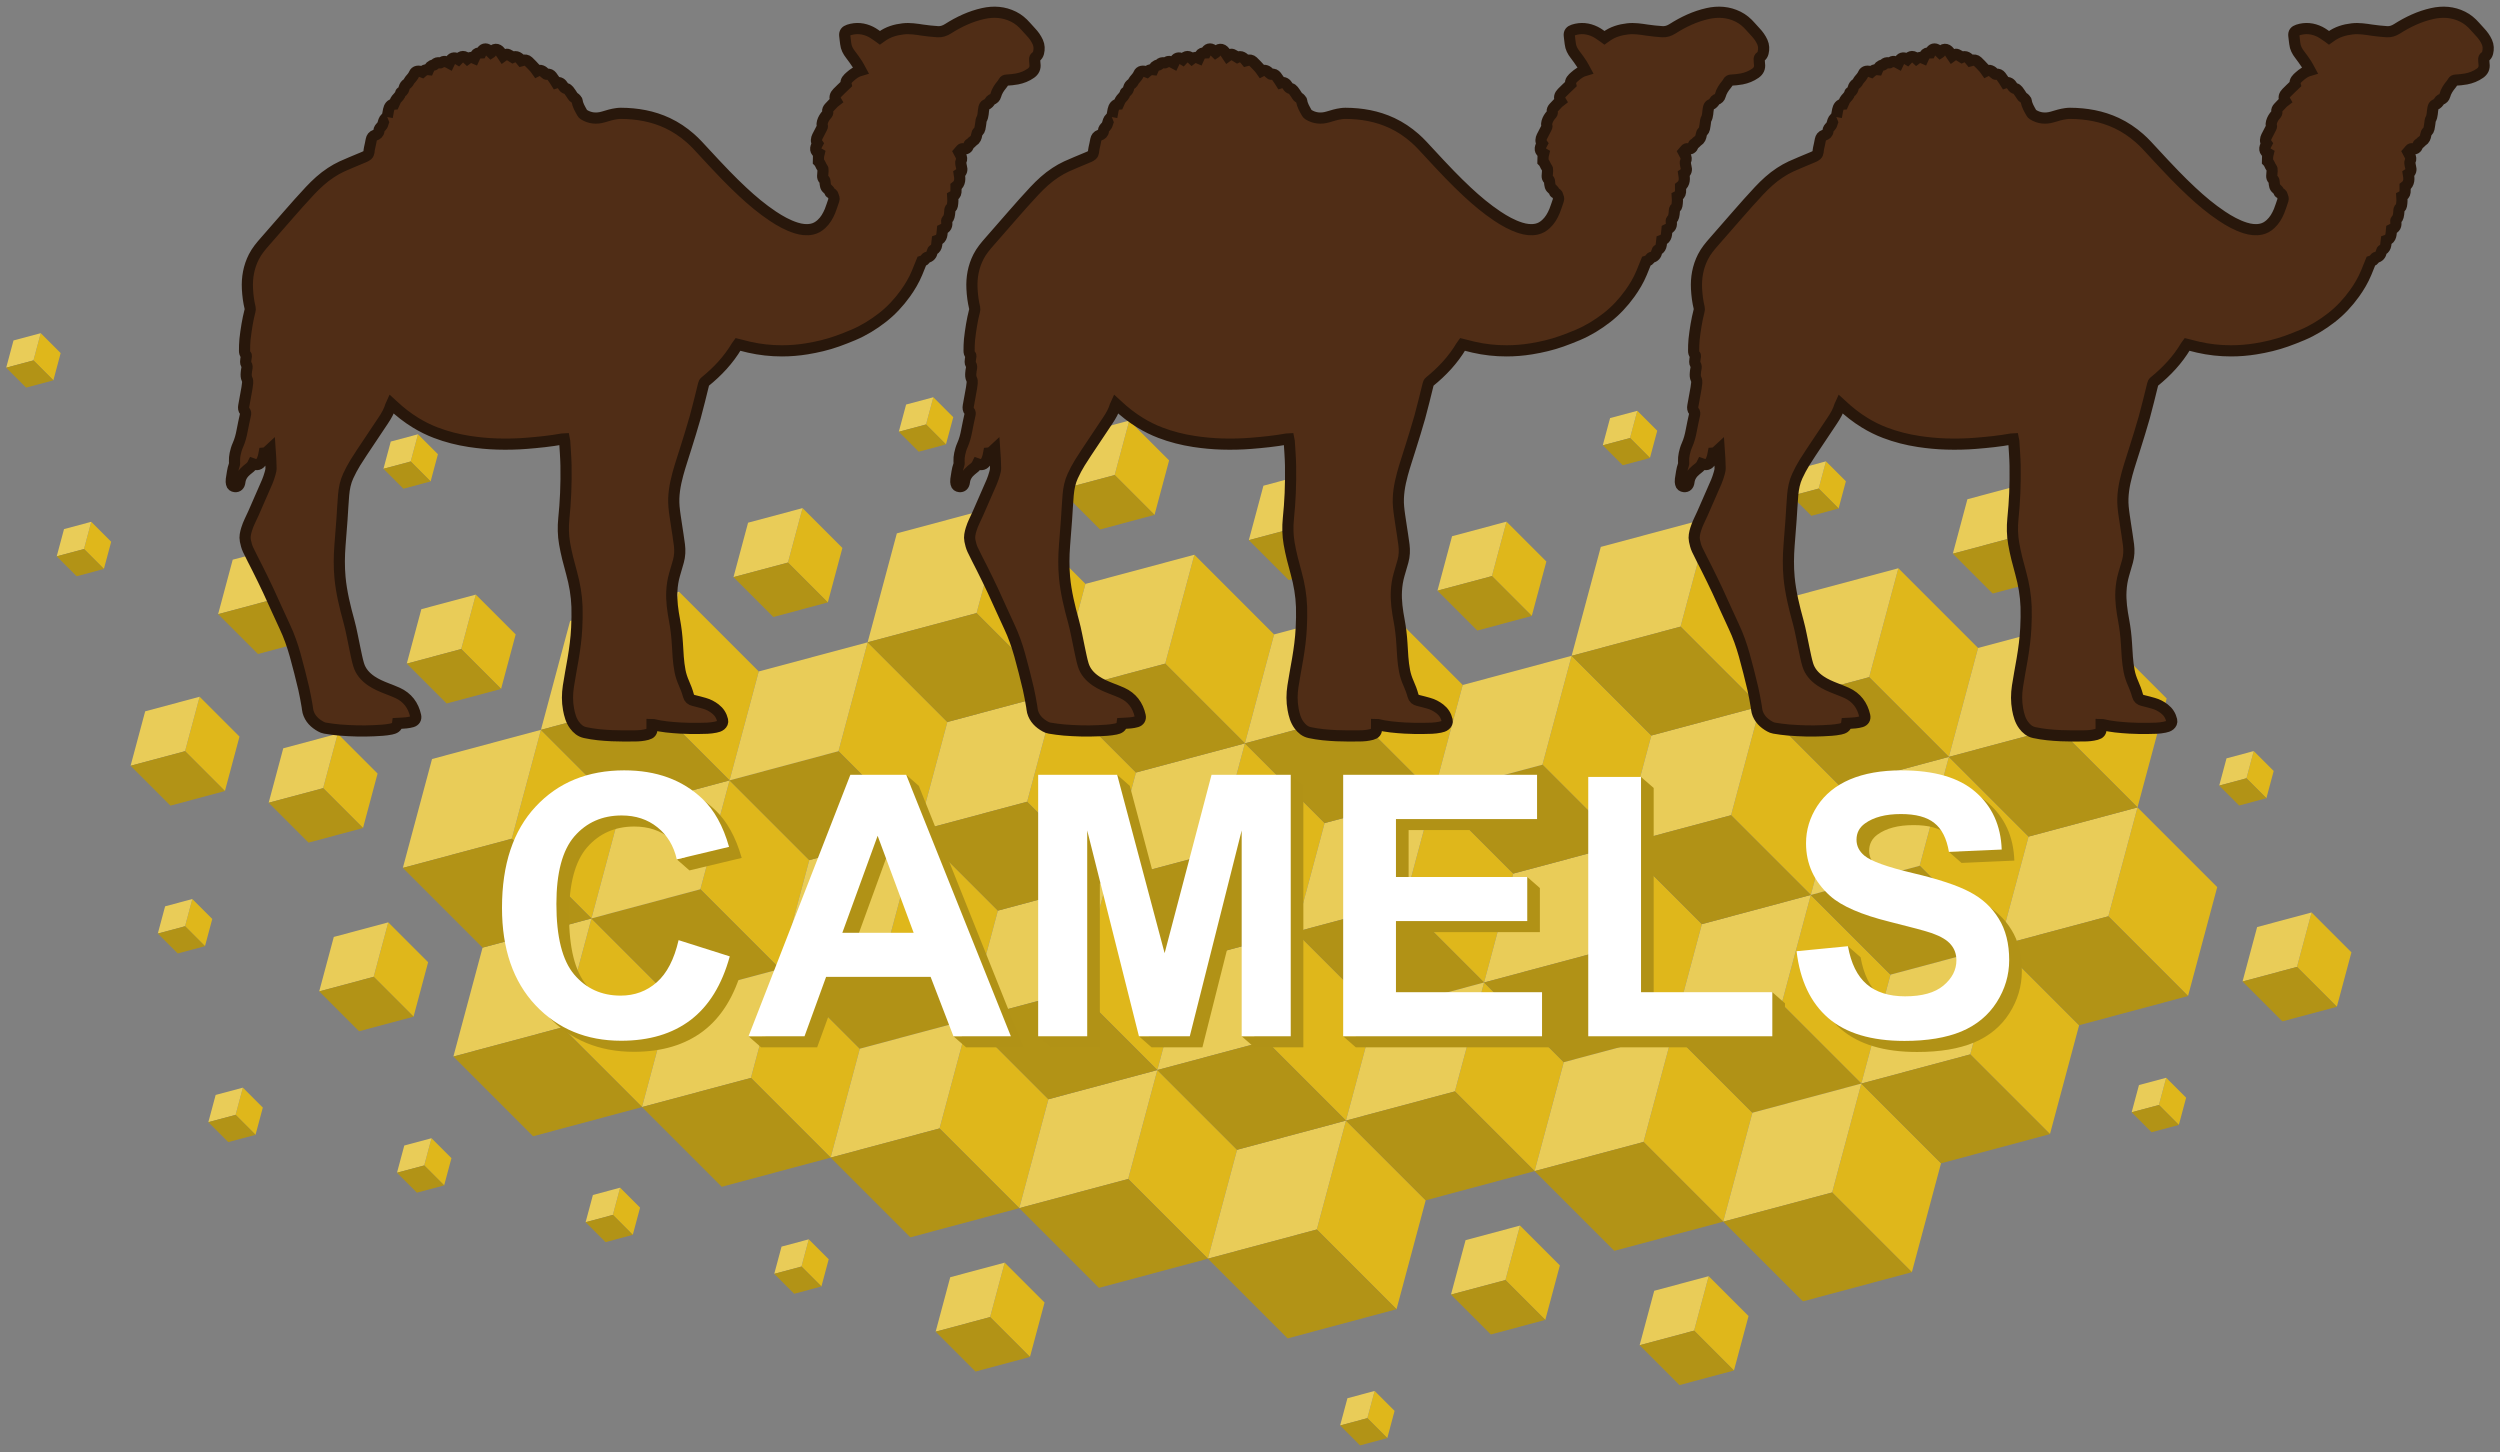<?xml version="1.0" encoding="UTF-8" standalone="no"?>
<!-- Generator: Adobe Illustrator 15.0.0, SVG Export Plug-In  -->

<svg
   version="1.1"
   x="0px"
   y="0px"
   width="365"
   height="212"
   viewBox="-36.073 -17.643 365 212"
   enable-background="new -36.073 -17.643 425 227"
   xml:space="preserve"
   id="svg917"
   sodipodi:docname="CAMELS_Logo_V1.svg"
   inkscape:version="1.2 (dc2aedaf03, 2022-05-15)"
   xmlns:inkscape="http://www.inkscape.org/namespaces/inkscape"
   xmlns:sodipodi="http://sodipodi.sourceforge.net/DTD/sodipodi-0.dtd"
   xmlns="http://www.w3.org/2000/svg"
   xmlns:svg="http://www.w3.org/2000/svg"><rect x="-36.073" y="-17.643" width="365" height="212" fill="#808080" stroke="none"/><sodipodi:namedview
   id="namedview919"
   pagecolor="#ffffff"
   bordercolor="#000000"
   borderopacity="0.25"
   inkscape:showpageshadow="2"
   inkscape:pageopacity="0.0"
   inkscape:pagecheckerboard="0"
   inkscape:deskcolor="#d1d1d1"
   showgrid="false"
   showguides="false"
   inkscape:zoom="2.8284271"
   inkscape:cx="186.67619"
   inkscape:cy="118.79394"
   inkscape:window-width="1280"
   inkscape:window-height="961"
   inkscape:window-x="-8"
   inkscape:window-y="-8"
   inkscape:window-maximized="1"
   inkscape:current-layer="svg917" />
<defs
   id="defs465">
</defs>

































































































































































































































<g
   id="g8336"
   transform="translate(-37.668,-133)"><g
     id="g8132"><polygon
       fill="#17A5F7"
       points="109.873,49.391 98.234,37.752 93.973,53.652 105.613,65.293 "
       id="polygon467"
       style="fill:#dfb71b;fill-opacity:1"
       transform="translate(2.5,164)" /><polygon
       fill="#17A5F7"
       points="89.711,69.549 78.072,57.91 73.811,73.811 85.451,85.451 "
       id="polygon469"
       style="fill:#dfb71b;fill-opacity:1"
       transform="translate(2.5,164)" /><polygon
       fill="#17A5F7"
       points="137.412,56.77 125.773,45.131 121.512,61.031 133.152,72.67 "
       id="polygon471"
       style="fill:#dfb71b;fill-opacity:1"
       transform="translate(2.5,164)" /><polygon
       fill="#17A5F7"
       points="117.25,76.928 105.611,65.289 101.35,81.189 112.99,92.828 "
       id="polygon473"
       style="fill:#dfb71b;fill-opacity:1"
       transform="translate(2.5,164)" /><polygon
       fill="#17A5F7"
       points="164.951,64.146 153.313,52.508 149.051,68.408 160.691,80.049 "
       id="polygon475"
       style="fill:#dfb71b;fill-opacity:1"
       transform="translate(2.5,164)" /><polygon
       fill="#17A5F7"
       points="144.789,84.305 133.15,72.666 128.889,88.566 140.529,100.207 "
       id="polygon477"
       style="fill:#dfb71b;fill-opacity:1"
       transform="translate(2.5,164)" /><polygon
       fill="#17A5F7"
       points="192.491,71.525 180.852,59.887 176.59,75.787 188.231,87.426 "
       id="polygon479"
       style="fill:#dfb71b;fill-opacity:1"
       transform="translate(2.5,164)" /><polygon
       fill="#17A5F7"
       points="172.328,91.684 160.689,80.045 156.428,95.945 168.068,107.584 "
       id="polygon481"
       style="fill:#dfb71b;fill-opacity:1"
       transform="translate(2.5,164)" /><polygon
       fill="#17A5F7"
       points="220.03,78.902 208.392,67.264 204.13,83.164 215.771,94.805 "
       id="polygon483"
       style="fill:#dfb71b;fill-opacity:1"
       transform="translate(2.5,164)" /><polygon
       fill="#17A5F7"
       points="199.868,99.061 188.229,87.422 183.968,103.322 195.608,114.963 "
       id="polygon485"
       style="fill:#dfb71b;fill-opacity:1"
       transform="translate(2.5,164)" /><polygon
       fill="#17A5F7"
       points="247.569,86.281 235.931,74.643 231.669,90.543 243.31,102.182 "
       id="polygon487"
       style="fill:#dfb71b;fill-opacity:1"
       transform="translate(2.5,164)" /><polygon
       fill="#17A5F7"
       points="227.407,106.439 215.769,94.801 211.507,110.701 223.147,122.341 "
       id="polygon489"
       style="fill:#dfb71b;fill-opacity:1"
       transform="translate(2.5,164)" /><polygon
       fill="#17A5F7"
       points="97.09,97.09 85.451,85.451 81.189,101.352 92.83,112.99 "
       id="polygon491"
       style="fill:#dfb71b;fill-opacity:1"
       transform="translate(2.5,164)" /><polygon
       fill="#17A5F7"
       points="124.629,104.467 112.99,92.828 108.729,108.729 120.369,120.37 "
       id="polygon493"
       style="fill:#dfb71b;fill-opacity:1"
       transform="translate(2.5,164)" /><polygon
       fill="#17A5F7"
       points="152.168,111.846 140.529,100.207 136.268,116.108 147.908,127.747 "
       id="polygon495"
       style="fill:#dfb71b;fill-opacity:1"
       transform="translate(2.5,164)" /><polygon
       fill="#17A5F7"
       points="179.707,119.224 168.068,107.584 163.807,123.485 175.447,135.126 "
       id="polygon497"
       style="fill:#dfb71b;fill-opacity:1"
       transform="translate(2.5,164)" /><polygon
       fill="#17A5F7"
       points="207.247,126.603 195.608,114.963 191.347,130.864 202.987,142.503 "
       id="polygon499"
       style="fill:#dfb71b;fill-opacity:1"
       transform="translate(2.5,164)" /><polygon
       fill="#17A5F7"
       points="226.837,136.11 221.017,130.292 218.886,138.241 224.706,144.062 "
       id="polygon501"
       style="fill:#dfb71b;fill-opacity:1"
       transform="translate(2.5,164)" /><polygon
       fill="#17A5F7"
       points="254.382,143.499 248.562,137.679 246.431,145.63 252.251,151.448 "
       id="polygon503"
       style="fill:#dfb71b;fill-opacity:1"
       transform="translate(2.5,164)" /><polygon
       fill="#17A5F7"
       points="342.405,90.396 336.585,84.576 334.454,92.527 340.274,98.346 "
       id="polygon505"
       style="fill:#dfb71b;fill-opacity:1"
       transform="translate(2.5,164)" /><polygon
       fill="#17A5F7"
       points="300.106,27.936 294.288,22.115 292.157,30.066 297.978,35.885 "
       id="polygon507"
       style="fill:#dfb71b;fill-opacity:1"
       transform="translate(2.5,164)" /><polygon
       fill="#17A5F7"
       points="275.108,93.658 263.47,82.02 259.208,97.92 270.849,109.561 "
       id="polygon509"
       style="fill:#dfb71b;fill-opacity:1"
       transform="translate(2.5,164)" /><polygon
       fill="#17A5F7"
       points="254.946,113.816 243.308,102.178 239.046,118.079 250.687,129.72 "
       id="polygon511"
       style="fill:#dfb71b;fill-opacity:1"
       transform="translate(2.5,164)" /><polygon
       fill="#17A5F7"
       points="302.647,101.037 291.009,89.398 286.747,105.299 298.388,116.938 "
       id="polygon513"
       style="fill:#dfb71b;fill-opacity:1"
       transform="translate(2.5,164)" /><polygon
       fill="#17A5F7"
       points="282.485,121.196 270.847,109.557 266.585,125.458 278.226,137.097 "
       id="polygon515"
       style="fill:#dfb71b;fill-opacity:1"
       transform="translate(2.5,164)" /><polygon
       fill="#17A5F7"
       points="169.785,18.58 163.965,12.762 161.834,20.711 167.654,26.531 "
       id="polygon517"
       style="fill:#dfb71b;fill-opacity:1"
       transform="translate(2.5,164)" /><polygon
       fill="#17A5F7"
       points="122.084,31.359 116.266,25.541 114.135,33.49 119.955,39.311 "
       id="polygon519"
       style="fill:#dfb71b;fill-opacity:1"
       transform="translate(2.5,164)" /><polygon
       fill="#17A5F7"
       points="138.271,12.266 135.361,9.355 134.295,13.33 137.205,16.24 "
       id="polygon521"
       style="fill:#dfb71b;fill-opacity:1"
       transform="translate(2.5,164)" /><polygon
       fill="#17A5F7"
       points="90.57,25.047 87.66,22.137 86.596,26.111 89.506,29.021 "
       id="polygon523"
       style="fill:#dfb71b;fill-opacity:1"
       transform="translate(2.5,164)" /><polygon
       fill="#17A5F7"
       points="63.031,17.67 60.121,14.76 59.055,18.734 61.965,21.645 "
       id="polygon525"
       style="fill:#dfb71b;fill-opacity:1"
       transform="translate(2.5,164)" /><polygon
       fill="#17A5F7"
       points="7.951,2.91 5.041,0 3.977,3.975 6.887,6.885 "
       id="polygon527"
       style="fill:#dfb71b;fill-opacity:1"
       transform="translate(2.5,164)" /><polygon
       fill="#17A5F7"
       points="15.328,30.449 12.418,27.539 11.354,31.514 14.264,34.424 "
       id="polygon529"
       style="fill:#dfb71b;fill-opacity:1"
       transform="translate(2.5,164)" /><polygon
       fill="#17A5F7"
       points="30.086,85.525 27.176,82.615 26.111,86.59 29.021,89.5 "
       id="polygon531"
       style="fill:#dfb71b;fill-opacity:1"
       transform="translate(2.5,164)" /><polygon
       fill="#17A5F7"
       points="37.465,113.064 34.555,110.154 33.49,114.129 36.4,117.04 "
       id="polygon533"
       style="fill:#dfb71b;fill-opacity:1"
       transform="translate(2.5,164)" /><polygon
       fill="#17A5F7"
       points="65.006,120.448 62.096,117.538 61.029,121.513 63.939,124.423 "
       id="polygon535"
       style="fill:#dfb71b;fill-opacity:1"
       transform="translate(2.5,164)" /><polygon
       fill="#17A5F7"
       points="92.545,127.669 89.635,124.759 88.57,128.733 91.48,131.644 "
       id="polygon537"
       style="fill:#dfb71b;fill-opacity:1"
       transform="translate(2.5,164)" /><polygon
       fill="#17A5F7"
       points="120.086,135.208 117.176,132.298 116.109,136.272 119.02,139.183 "
       id="polygon539"
       style="fill:#dfb71b;fill-opacity:1"
       transform="translate(2.5,164)" /><polygon
       fill="#17A5F7"
       points="202.704,157.345 199.794,154.435 198.729,158.409 201.64,161.319 "
       id="polygon541"
       style="fill:#dfb71b;fill-opacity:1"
       transform="translate(2.5,164)" /><polygon
       fill="#17A5F7"
       points="241.052,14.242 238.142,11.332 237.077,15.307 239.987,18.217 "
       id="polygon543"
       style="fill:#dfb71b;fill-opacity:1"
       transform="translate(2.5,164)" /><polygon
       fill="#17A5F7"
       points="268.593,21.623 265.683,18.713 264.618,22.688 267.528,25.598 "
       id="polygon545"
       style="fill:#dfb71b;fill-opacity:1"
       transform="translate(2.5,164)" /><polygon
       fill="#17A5F7"
       points="331.052,63.922 328.142,61.012 327.077,64.986 329.987,67.896 "
       id="polygon547"
       style="fill:#dfb71b;fill-opacity:1"
       transform="translate(2.5,164)" /><polygon
       fill="#17A5F7"
       points="318.269,111.621 315.358,108.711 314.294,112.686 317.204,115.597 "
       id="polygon549"
       style="fill:#dfb71b;fill-opacity:1"
       transform="translate(2.5,164)" /><polygon
       fill="#17A5F7"
       points="46.842,36.762 41.023,30.943 38.893,38.893 44.713,44.713 "
       id="polygon551"
       style="fill:#dfb71b;fill-opacity:1"
       transform="translate(2.5,164)" /><polygon
       fill="#17A5F7"
       points="74.383,43.986 68.564,38.168 66.434,46.117 72.254,51.938 "
       id="polygon553"
       style="fill:#dfb71b;fill-opacity:1"
       transform="translate(2.5,164)" /><polygon
       fill="#17A5F7"
       points="34.061,58.9 28.242,53.08 26.111,61.031 31.932,66.85 "
       id="polygon555"
       style="fill:#dfb71b;fill-opacity:1"
       transform="translate(2.5,164)" /><polygon
       fill="#17A5F7"
       points="54.221,64.299 48.402,58.48 46.271,66.43 52.092,72.25 "
       id="polygon557"
       style="fill:#dfb71b;fill-opacity:1"
       transform="translate(2.5,164)" /><polygon
       fill="#17A5F7"
       points="151.6,141.521 145.779,135.7 143.648,143.651 149.469,149.47 "
       id="polygon559"
       style="fill:#dfb71b;fill-opacity:1"
       transform="translate(2.5,164)" /><polygon
       fill="#17A5F7"
       points="61.6,91.84 55.781,86.021 53.65,93.971 59.471,99.791 "
       id="polygon561"
       style="fill:#dfb71b;fill-opacity:1"
       transform="translate(2.5,164)" /><polygon
       fill="#17A5F7"
       points="157.572,36.607 145.934,24.969 141.672,40.869 153.313,52.51 "
       id="polygon563"
       style="fill:#dfb71b;fill-opacity:1"
       transform="translate(2.5,164)" /><polygon
       fill="#17A5F7"
       points="197.325,25.959 191.505,20.139 189.374,28.09 195.194,33.908 "
       id="polygon565"
       style="fill:#dfb71b;fill-opacity:1"
       transform="translate(2.5,164)" /><polygon
       fill="#17A5F7"
       points="185.112,43.986 173.473,32.348 169.211,48.248 180.852,59.887 "
       id="polygon567"
       style="fill:#dfb71b;fill-opacity:1"
       transform="translate(2.5,164)" /><polygon
       fill="#17A5F7"
       points="224.864,33.336 219.044,27.518 216.913,35.467 222.733,41.287 "
       id="polygon569"
       style="fill:#dfb71b;fill-opacity:1"
       transform="translate(2.5,164)" /><polygon
       fill="#17A5F7"
       points="212.651,51.363 201.013,39.725 196.751,55.625 208.392,67.266 "
       id="polygon571"
       style="fill:#dfb71b;fill-opacity:1"
       transform="translate(2.5,164)" /><polygon
       fill="#17A5F7"
       points="260.353,38.584 248.714,26.945 244.452,42.846 256.093,54.484 "
       id="polygon573"
       style="fill:#dfb71b;fill-opacity:1"
       transform="translate(2.5,164)" /><polygon
       fill="#17A5F7"
       points="240.19,58.742 228.552,47.104 224.29,63.004 235.931,74.643 "
       id="polygon575"
       style="fill:#dfb71b;fill-opacity:1"
       transform="translate(2.5,164)" /><polygon
       fill="#17A5F7"
       points="287.892,45.961 276.253,34.322 271.991,50.223 283.632,61.863 "
       id="polygon577"
       style="fill:#dfb71b;fill-opacity:1"
       transform="translate(2.5,164)" /><polygon
       fill="#17A5F7"
       points="267.729,66.119 256.091,54.48 251.829,70.381 263.47,82.021 "
       id="polygon579"
       style="fill:#dfb71b;fill-opacity:1"
       transform="translate(2.5,164)" /><polygon
       fill="#17A5F7"
       points="315.431,53.34 303.792,41.701 299.53,57.602 311.171,69.24 "
       id="polygon581"
       style="fill:#dfb71b;fill-opacity:1"
       transform="translate(2.5,164)" /><polygon
       fill="#17A5F7"
       points="295.269,73.498 283.63,61.859 279.368,77.76 291.009,89.398 "
       id="polygon583"
       style="fill:#dfb71b;fill-opacity:1"
       transform="translate(2.5,164)" /><polygon
       fill="#17A5F7"
       points="322.808,80.875 311.169,69.236 306.907,85.137 318.548,96.777 "
       id="polygon585"
       style="fill:#dfb71b;fill-opacity:1"
       transform="translate(2.5,164)" /><polygon
       fill="#00C8C9"
       points="137.412,56.77 153.313,52.508 149.051,68.408 133.15,72.668 "
       id="polygon587"
       style="fill:#e9cc58;fill-opacity:1"
       transform="translate(2.5,164)" /><polygon
       fill="#00C8C9"
       points="117.25,76.928 133.15,72.666 128.889,88.566 112.988,92.826 "
       id="polygon589"
       style="fill:#e9cc58;fill-opacity:1"
       transform="translate(2.5,164)" /><polygon
       fill="#00C8C9"
       points="164.951,64.146 180.852,59.887 176.59,75.787 160.689,80.045 "
       id="polygon591"
       style="fill:#e9cc58;fill-opacity:1"
       transform="translate(2.5,164)" /><polygon
       fill="#00C8C9"
       points="144.789,84.305 160.689,80.045 156.428,95.945 140.527,100.203 "
       id="polygon593"
       style="fill:#e9cc58;fill-opacity:1"
       transform="translate(2.5,164)" /><polygon
       fill="#00C8C9"
       points="192.491,71.525 208.392,67.264 204.13,83.164 188.229,87.424 "
       id="polygon595"
       style="fill:#e9cc58;fill-opacity:1"
       transform="translate(2.5,164)" /><polygon
       fill="#00C8C9"
       points="172.328,91.684 188.229,87.422 183.968,103.322 168.066,107.582 "
       id="polygon597"
       style="fill:#e9cc58;fill-opacity:1"
       transform="translate(2.5,164)" /><polygon
       fill="#00C8C9"
       points="220.03,78.902 235.931,74.643 231.669,90.543 215.769,94.801 "
       id="polygon599"
       style="fill:#e9cc58;fill-opacity:1"
       transform="translate(2.5,164)" /><polygon
       fill="#00C8C9"
       points="247.569,86.281 263.47,82.02 259.208,97.92 243.308,102.18 "
       id="polygon601"
       style="fill:#e9cc58;fill-opacity:1"
       transform="translate(2.5,164)" /><polygon
       fill="#00C8C9"
       points="240.19,58.742 256.091,54.48 251.829,70.381 235.929,74.641 "
       id="polygon603"
       style="fill:#e9cc58;fill-opacity:1"
       transform="translate(2.5,164)" /><polygon
       fill="#527DE3"
       points="117.252,76.93 105.611,65.289 121.512,61.031 133.152,72.67 "
       id="polygon605"
       style="fill:#b19216;fill-opacity:1"
       transform="translate(2.5,164)" /><polygon
       fill="#527DE3"
       points="97.09,97.088 85.449,85.447 101.35,81.189 112.99,92.828 "
       id="polygon607"
       style="fill:#b19216;fill-opacity:1"
       transform="translate(2.5,164)" /><polygon
       fill="#527DE3"
       points="144.791,84.309 133.15,72.668 149.051,68.408 160.691,80.049 "
       id="polygon609"
       style="fill:#b19216;fill-opacity:1"
       transform="translate(2.5,164)" /><polygon
       fill="#527DE3"
       points="124.629,104.467 112.988,92.826 128.889,88.566 140.529,100.207 "
       id="polygon611"
       style="fill:#b19216;fill-opacity:1"
       transform="translate(2.5,164)" /><polygon
       fill="#527DE3"
       points="172.33,91.686 160.689,80.045 176.59,75.787 188.231,87.426 "
       id="polygon613"
       style="fill:#b19216;fill-opacity:1"
       transform="translate(2.5,164)" /><polygon
       fill="#527DE3"
       points="199.87,99.064 188.229,87.424 204.13,83.164 215.771,94.805 "
       id="polygon615"
       style="fill:#b19216;fill-opacity:1"
       transform="translate(2.5,164)" /><polygon
       fill="#527DE3"
       points="227.409,106.441 215.769,94.801 231.669,90.543 243.31,102.182 "
       id="polygon617"
       style="fill:#b19216;fill-opacity:1"
       transform="translate(2.5,164)" /><polygon
       fill="#527DE3"
       points="254.948,113.82 243.308,102.18 259.208,97.92 270.849,109.561 "
       id="polygon619"
       style="fill:#b19216;fill-opacity:1"
       transform="translate(2.5,164)" /><polygon
       fill="#527DE3"
       points="220.03,78.902 208.39,67.262 224.29,63.004 235.931,74.643 "
       id="polygon621"
       style="fill:#b19216;fill-opacity:1"
       transform="translate(2.5,164)" /><polygon
       fill="#527DE3"
       points="247.569,86.281 235.929,74.641 251.829,70.381 263.47,82.021 "
       id="polygon623"
       style="fill:#b19216;fill-opacity:1"
       transform="translate(2.5,164)" /><polygon
       fill="#527DE3"
       points="275.108,93.658 263.468,82.018 279.368,77.76 291.009,89.398 "
       id="polygon625"
       style="fill:#b19216;fill-opacity:1"
       transform="translate(2.5,164)" /><polygon
       fill="#00DFE0"
       points="82.334,42.014 98.234,37.752 93.973,53.652 78.072,57.912 "
       id="polygon627"
       style="fill:#e9cc58;fill-opacity:1"
       transform="translate(2.5,164)" /><polygon
       fill="#00DFE0"
       points="62.172,62.172 78.072,57.91 73.811,73.811 57.91,78.07 "
       id="polygon629"
       style="fill:#e9cc58;fill-opacity:1"
       transform="translate(2.5,164)" /><polygon
       fill="#00DFE0"
       points="109.873,49.391 125.773,45.131 121.512,61.031 105.611,65.289 "
       id="polygon631"
       style="fill:#e9cc58;fill-opacity:1"
       transform="translate(2.5,164)" /><polygon
       fill="#00DFE0"
       points="89.711,69.549 105.611,65.289 101.35,81.189 85.449,85.447 "
       id="polygon633"
       style="fill:#e9cc58;fill-opacity:1"
       transform="translate(2.5,164)" /><polygon
       fill="#00DFE0"
       points="199.868,99.061 215.769,94.801 211.507,110.701 195.606,114.959 "
       id="polygon635"
       style="fill:#e9cc58;fill-opacity:1"
       transform="translate(2.5,164)" /><polygon
       fill="#00DFE0"
       points="69.551,89.711 85.451,85.451 81.189,101.352 65.289,105.609 "
       id="polygon637"
       style="fill:#e9cc58;fill-opacity:1"
       transform="translate(2.5,164)" /><polygon
       fill="#00DFE0"
       points="97.09,97.09 112.99,92.828 108.729,108.729 92.828,112.988 "
       id="polygon639"
       style="fill:#e9cc58;fill-opacity:1"
       transform="translate(2.5,164)" /><polygon
       fill="#00DFE0"
       points="124.629,104.467 140.529,100.207 136.268,116.108 120.367,120.366 "
       id="polygon641"
       style="fill:#e9cc58;fill-opacity:1"
       transform="translate(2.5,164)" /><polygon
       fill="#00DFE0"
       points="152.168,111.846 168.068,107.584 163.807,123.485 147.906,127.745 "
       id="polygon643"
       style="fill:#e9cc58;fill-opacity:1"
       transform="translate(2.5,164)" /><polygon
       fill="#00DFE0"
       points="179.707,119.224 195.608,114.963 191.347,130.864 175.445,135.122 "
       id="polygon645"
       style="fill:#e9cc58;fill-opacity:1"
       transform="translate(2.5,164)" /><polygon
       fill="#00DFE0"
       points="213.067,132.421 221.017,130.292 218.886,138.241 210.937,140.37 "
       id="polygon647"
       style="fill:#e9cc58;fill-opacity:1"
       transform="translate(2.5,164)" /><polygon
       fill="#00DFE0"
       points="240.612,139.81 248.562,137.679 246.431,145.63 238.481,147.759 "
       id="polygon649"
       style="fill:#e9cc58;fill-opacity:1"
       transform="translate(2.5,164)" /><polygon
       fill="#00DFE0"
       points="328.636,86.707 336.585,84.576 334.454,92.527 326.505,94.656 "
       id="polygon651"
       style="fill:#e9cc58;fill-opacity:1"
       transform="translate(2.5,164)" /><polygon
       fill="#00DFE0"
       points="286.337,24.246 294.288,22.115 292.157,30.066 284.206,32.195 "
       id="polygon653"
       style="fill:#e9cc58;fill-opacity:1"
       transform="translate(2.5,164)" /><polygon
       fill="#00DFE0"
       points="227.407,106.439 243.308,102.178 239.046,118.079 223.146,122.339 "
       id="polygon655"
       style="fill:#e9cc58;fill-opacity:1"
       transform="translate(2.5,164)" /><polygon
       fill="#00DFE0"
       points="275.108,93.658 291.009,89.398 286.747,105.299 270.847,109.557 "
       id="polygon657"
       style="fill:#e9cc58;fill-opacity:1"
       transform="translate(2.5,164)" /><polygon
       fill="#00DFE0"
       points="254.946,113.816 270.847,109.557 266.585,125.458 250.685,129.716 "
       id="polygon659"
       style="fill:#e9cc58;fill-opacity:1"
       transform="translate(2.5,164)" /><polygon
       fill="#00DFE0"
       points="156.016,14.891 163.965,12.762 161.834,20.711 153.885,22.84 "
       id="polygon661"
       style="fill:#e9cc58;fill-opacity:1"
       transform="translate(2.5,164)" /><polygon
       fill="#00DFE0"
       points="108.314,27.67 116.266,25.541 114.135,33.49 106.184,35.619 "
       id="polygon663"
       style="fill:#e9cc58;fill-opacity:1"
       transform="translate(2.5,164)" /><polygon
       fill="#00DFE0"
       points="131.387,10.42 135.361,9.355 134.295,13.33 130.32,14.395 "
       id="polygon665"
       style="fill:#e9cc58;fill-opacity:1"
       transform="translate(2.5,164)" /><polygon
       fill="#00DFE0"
       points="83.686,23.201 87.66,22.137 86.596,26.111 82.619,27.176 "
       id="polygon667"
       style="fill:#e9cc58;fill-opacity:1"
       transform="translate(2.5,164)" /><polygon
       fill="#00DFE0"
       points="56.146,15.824 60.121,14.76 59.055,18.734 55.08,19.799 "
       id="polygon669"
       style="fill:#e9cc58;fill-opacity:1"
       transform="translate(2.5,164)" /><polygon
       fill="#00DFE0"
       points="1.066,1.064 5.041,0 3.977,3.975 0,5.039 "
       id="polygon671"
       style="fill:#e9cc58;fill-opacity:1"
       transform="translate(2.5,164)" /><polygon
       fill="#00DFE0"
       points="8.443,28.604 12.418,27.539 11.354,31.514 7.377,32.578 "
       id="polygon673"
       style="fill:#e9cc58;fill-opacity:1"
       transform="translate(2.5,164)" /><polygon
       fill="#00DFE0"
       points="23.201,83.68 27.176,82.615 26.111,86.59 22.135,87.654 "
       id="polygon675"
       style="fill:#e9cc58;fill-opacity:1"
       transform="translate(2.5,164)" /><polygon
       fill="#00DFE0"
       points="30.58,111.219 34.555,110.154 33.49,114.129 29.514,115.194 "
       id="polygon677"
       style="fill:#e9cc58;fill-opacity:1"
       transform="translate(2.5,164)" /><polygon
       fill="#00DFE0"
       points="58.121,118.603 62.096,117.538 61.029,121.513 57.055,122.577 "
       id="polygon679"
       style="fill:#e9cc58;fill-opacity:1"
       transform="translate(2.5,164)" /><polygon
       fill="#00DFE0"
       points="85.66,125.823 89.635,124.759 88.57,128.733 84.594,129.798 "
       id="polygon681"
       style="fill:#e9cc58;fill-opacity:1"
       transform="translate(2.5,164)" /><polygon
       fill="#00DFE0"
       points="113.201,133.362 117.176,132.298 116.109,136.272 112.135,137.337 "
       id="polygon683"
       style="fill:#e9cc58;fill-opacity:1"
       transform="translate(2.5,164)" /><polygon
       fill="#00DFE0"
       points="195.819,155.499 199.794,154.435 198.729,158.409 194.753,159.474 "
       id="polygon685"
       style="fill:#e9cc58;fill-opacity:1"
       transform="translate(2.5,164)" /><polygon
       fill="#00DFE0"
       points="234.167,12.396 238.142,11.332 237.077,15.307 233.101,16.371 "
       id="polygon687"
       style="fill:#e9cc58;fill-opacity:1"
       transform="translate(2.5,164)" /><polygon
       fill="#00DFE0"
       points="261.708,19.777 265.683,18.713 264.618,22.688 260.642,23.752 "
       id="polygon689"
       style="fill:#e9cc58;fill-opacity:1"
       transform="translate(2.5,164)" /><polygon
       fill="#00DFE0"
       points="324.167,62.076 328.142,61.012 327.077,64.986 323.101,66.051 "
       id="polygon691"
       style="fill:#e9cc58;fill-opacity:1"
       transform="translate(2.5,164)" /><polygon
       fill="#00DFE0"
       points="311.384,109.775 315.358,108.711 314.294,112.686 310.317,113.75 "
       id="polygon693"
       style="fill:#e9cc58;fill-opacity:1"
       transform="translate(2.5,164)" /><polygon
       fill="#00DFE0"
       points="33.072,33.072 41.023,30.943 38.893,38.893 30.941,41.021 "
       id="polygon695"
       style="fill:#e9cc58;fill-opacity:1"
       transform="translate(2.5,164)" /><polygon
       fill="#00DFE0"
       points="60.613,40.297 68.564,38.168 66.434,46.117 58.482,48.246 "
       id="polygon697"
       style="fill:#e9cc58;fill-opacity:1"
       transform="translate(2.5,164)" /><polygon
       fill="#00DFE0"
       points="20.291,55.211 28.242,53.08 26.111,61.031 18.16,63.16 "
       id="polygon699"
       style="fill:#e9cc58;fill-opacity:1"
       transform="translate(2.5,164)" /><polygon
       fill="#00DFE0"
       points="40.451,60.609 48.402,58.48 46.271,66.43 38.32,68.559 "
       id="polygon701"
       style="fill:#e9cc58;fill-opacity:1"
       transform="translate(2.5,164)" /><polygon
       fill="#00DFE0"
       points="137.83,137.831 145.779,135.7 143.648,143.651 135.699,145.78 "
       id="polygon703"
       style="fill:#e9cc58;fill-opacity:1"
       transform="translate(2.5,164)" /><polygon
       fill="#00DFE0"
       points="47.83,88.15 55.781,86.021 53.65,93.971 45.699,96.1 "
       id="polygon705"
       style="fill:#e9cc58;fill-opacity:1"
       transform="translate(2.5,164)" /><polygon
       fill="#00DFE0"
       points="130.033,29.23 145.934,24.969 141.672,40.869 125.771,45.129 "
       id="polygon707"
       style="fill:#e9cc58;fill-opacity:1"
       transform="translate(2.5,164)" /><polygon
       fill="#00DFE0"
       points="183.556,22.27 191.505,20.139 189.374,28.09 181.424,30.219 "
       id="polygon709"
       style="fill:#e9cc58;fill-opacity:1"
       transform="translate(2.5,164)" /><polygon
       fill="#00DFE0"
       points="157.572,36.607 173.473,32.348 169.211,48.248 153.311,52.506 "
       id="polygon711"
       style="fill:#e9cc58;fill-opacity:1"
       transform="translate(2.5,164)" /><polygon
       fill="#00DFE0"
       points="211.095,29.646 219.044,27.518 216.913,35.467 208.964,37.596 "
       id="polygon713"
       style="fill:#e9cc58;fill-opacity:1"
       transform="translate(2.5,164)" /><polygon
       fill="#00DFE0"
       points="185.112,43.986 201.013,39.725 196.751,55.625 180.85,59.885 "
       id="polygon715"
       style="fill:#e9cc58;fill-opacity:1"
       transform="translate(2.5,164)" /><polygon
       fill="#00DFE0"
       points="232.813,31.205 248.714,26.945 244.452,42.846 228.552,47.104 "
       id="polygon717"
       style="fill:#e9cc58;fill-opacity:1"
       transform="translate(2.5,164)" /><polygon
       fill="#00DFE0"
       points="212.651,51.363 228.552,47.104 224.29,63.004 208.39,67.262 "
       id="polygon719"
       style="fill:#e9cc58;fill-opacity:1"
       transform="translate(2.5,164)" /><polygon
       fill="#00DFE0"
       points="260.353,38.584 276.253,34.322 271.991,50.223 256.091,54.482 "
       id="polygon721"
       style="fill:#e9cc58;fill-opacity:1"
       transform="translate(2.5,164)" /><polygon
       fill="#00DFE0"
       points="287.892,45.961 303.792,41.701 299.53,57.602 283.63,61.859 "
       id="polygon723"
       style="fill:#e9cc58;fill-opacity:1"
       transform="translate(2.5,164)" /><polygon
       fill="#00DFE0"
       points="267.729,66.119 283.63,61.859 279.368,77.76 263.468,82.018 "
       id="polygon725"
       style="fill:#e9cc58;fill-opacity:1"
       transform="translate(2.5,164)" /><polygon
       fill="#00DFE0"
       points="295.269,73.498 311.169,69.236 306.907,85.137 291.007,89.396 "
       id="polygon727"
       style="fill:#e9cc58;fill-opacity:1"
       transform="translate(2.5,164)" /><polygon
       fill="#4472DB"
       points="89.713,69.553 78.072,57.912 93.973,53.652 105.613,65.293 "
       id="polygon729"
       style="fill:#b29316;fill-opacity:1"
       transform="translate(2.5,164)" /><polygon
       fill="#4472DB"
       points="69.551,89.711 57.91,78.07 73.811,73.811 85.451,85.451 "
       id="polygon731"
       style="fill:#b29316;fill-opacity:1"
       transform="translate(2.5,164)" /><polygon
       fill="#4472DB"
       points="152.168,111.844 140.527,100.203 156.428,95.945 168.068,107.584 "
       id="polygon733"
       style="fill:#b29316;fill-opacity:1"
       transform="translate(2.5,164)" /><polygon
       fill="#4472DB"
       points="179.707,119.224 168.066,107.582 183.968,103.322 195.608,114.963 "
       id="polygon735"
       style="fill:#b29316;fill-opacity:1"
       transform="translate(2.5,164)" /><polygon
       fill="#4472DB"
       points="207.247,126.601 195.606,114.959 211.507,110.701 223.147,122.341 "
       id="polygon737"
       style="fill:#b29316;fill-opacity:1"
       transform="translate(2.5,164)" /><polygon
       fill="#4472DB"
       points="76.93,117.251 65.289,105.609 81.189,101.352 92.83,112.99 "
       id="polygon739"
       style="fill:#b29316;fill-opacity:1"
       transform="translate(2.5,164)" /><polygon
       fill="#4472DB"
       points="104.469,124.63 92.828,112.988 108.729,108.729 120.369,120.37 "
       id="polygon741"
       style="fill:#b29316;fill-opacity:1"
       transform="translate(2.5,164)" /><polygon
       fill="#4472DB"
       points="132.008,132.007 120.367,120.366 136.268,116.108 147.908,127.747 "
       id="polygon743"
       style="fill:#b29316;fill-opacity:1"
       transform="translate(2.5,164)" /><polygon
       fill="#4472DB"
       points="159.547,139.386 147.906,127.745 163.807,123.485 175.447,135.126 "
       id="polygon745"
       style="fill:#b29316;fill-opacity:1"
       transform="translate(2.5,164)" /><polygon
       fill="#4472DB"
       points="187.087,146.763 175.445,135.122 191.347,130.864 202.987,142.503 "
       id="polygon747"
       style="fill:#b29316;fill-opacity:1"
       transform="translate(2.5,164)" /><polygon
       fill="#4472DB"
       points="216.757,146.19 210.937,140.37 218.886,138.241 224.706,144.062 "
       id="polygon749"
       style="fill:#b29316;fill-opacity:1"
       transform="translate(2.5,164)" /><polygon
       fill="#4472DB"
       points="244.302,153.579 238.481,147.759 246.431,145.63 252.251,151.448 "
       id="polygon751"
       style="fill:#b29316;fill-opacity:1"
       transform="translate(2.5,164)" /><polygon
       fill="#4472DB"
       points="332.325,100.477 326.505,94.656 334.454,92.527 340.274,98.346 "
       id="polygon753"
       style="fill:#b29316;fill-opacity:1"
       transform="translate(2.5,164)" /><polygon
       fill="#4472DB"
       points="290.026,38.016 284.206,32.195 292.157,30.066 297.978,35.885 "
       id="polygon755"
       style="fill:#b29316;fill-opacity:1"
       transform="translate(2.5,164)" /><polygon
       fill="#4472DB"
       points="234.786,133.979 223.146,122.339 239.046,118.079 250.687,129.72 "
       id="polygon757"
       style="fill:#b29316;fill-opacity:1"
       transform="translate(2.5,164)" /><polygon
       fill="#4472DB"
       points="282.487,121.198 270.847,109.557 286.747,105.299 298.388,116.938 "
       id="polygon759"
       style="fill:#b29316;fill-opacity:1"
       transform="translate(2.5,164)" /><polygon
       fill="#4472DB"
       points="262.325,141.356 250.685,129.716 266.585,125.458 278.226,137.097 "
       id="polygon761"
       style="fill:#b29316;fill-opacity:1"
       transform="translate(2.5,164)" /><polygon
       fill="#4472DB"
       points="159.705,28.66 153.885,22.84 161.834,20.711 167.654,26.531 "
       id="polygon763"
       style="fill:#b29316;fill-opacity:1"
       transform="translate(2.5,164)" /><polygon
       fill="#4472DB"
       points="112.004,41.439 106.184,35.619 114.135,33.49 119.955,39.311 "
       id="polygon765"
       style="fill:#b29316;fill-opacity:1"
       transform="translate(2.5,164)" /><polygon
       fill="#4472DB"
       points="133.23,17.305 130.32,14.395 134.295,13.33 137.205,16.24 "
       id="polygon767"
       style="fill:#b29316;fill-opacity:1"
       transform="translate(2.5,164)" /><polygon
       fill="#4472DB"
       points="85.529,30.086 82.619,27.176 86.596,26.111 89.506,29.021 "
       id="polygon769"
       style="fill:#b29316;fill-opacity:1"
       transform="translate(2.5,164)" /><polygon
       fill="#4472DB"
       points="57.99,22.709 55.08,19.799 59.055,18.734 61.965,21.645 "
       id="polygon771"
       style="fill:#b29316;fill-opacity:1"
       transform="translate(2.5,164)" /><polygon
       fill="#4472DB"
       points="2.91,7.949 0,5.039 3.977,3.975 6.887,6.885 "
       id="polygon773"
       style="fill:#b29316;fill-opacity:1"
       transform="translate(2.5,164)" /><polygon
       fill="#4472DB"
       points="10.287,35.488 7.377,32.578 11.354,31.514 14.264,34.424 "
       id="polygon775"
       style="fill:#b29316;fill-opacity:1"
       transform="translate(2.5,164)" /><polygon
       fill="#4472DB"
       points="25.045,90.564 22.135,87.654 26.111,86.59 29.021,89.5 "
       id="polygon777"
       style="fill:#b29316;fill-opacity:1"
       transform="translate(2.5,164)" /><polygon
       fill="#4472DB"
       points="32.424,118.104 29.514,115.194 33.49,114.129 36.4,117.04 "
       id="polygon779"
       style="fill:#b29316;fill-opacity:1"
       transform="translate(2.5,164)" /><polygon
       fill="#4472DB"
       points="59.965,125.487 57.055,122.577 61.029,121.513 63.939,124.423 "
       id="polygon781"
       style="fill:#b29316;fill-opacity:1"
       transform="translate(2.5,164)" /><polygon
       fill="#4472DB"
       points="87.504,132.708 84.594,129.798 88.57,128.733 91.48,131.644 "
       id="polygon783"
       style="fill:#b29316;fill-opacity:1"
       transform="translate(2.5,164)" /><polygon
       fill="#4472DB"
       points="115.045,140.247 112.135,137.337 116.109,136.272 119.02,139.183 "
       id="polygon785"
       style="fill:#b29316;fill-opacity:1"
       transform="translate(2.5,164)" /><polygon
       fill="#4472DB"
       points="197.663,162.384 194.753,159.474 198.729,158.409 201.64,161.319 "
       id="polygon787"
       style="fill:#b29316;fill-opacity:1"
       transform="translate(2.5,164)" /><polygon
       fill="#4472DB"
       points="236.011,19.281 233.101,16.371 237.077,15.307 239.987,18.217 "
       id="polygon789"
       style="fill:#b29316;fill-opacity:1"
       transform="translate(2.5,164)" /><polygon
       fill="#4472DB"
       points="263.552,26.662 260.642,23.752 264.618,22.688 267.528,25.598 "
       id="polygon791"
       style="fill:#b29316;fill-opacity:1"
       transform="translate(2.5,164)" /><polygon
       fill="#4472DB"
       points="326.011,68.961 323.101,66.051 327.077,64.986 329.987,67.896 "
       id="polygon793"
       style="fill:#b29316;fill-opacity:1"
       transform="translate(2.5,164)" /><polygon
       fill="#4472DB"
       points="313.228,116.661 310.317,113.75 314.294,112.686 317.204,115.597 "
       id="polygon795"
       style="fill:#b29316;fill-opacity:1"
       transform="translate(2.5,164)" /><polygon
       fill="#4472DB"
       points="36.762,46.842 30.941,41.021 38.893,38.893 44.713,44.713 "
       id="polygon797"
       style="fill:#b29316;fill-opacity:1"
       transform="translate(2.5,164)" /><polygon
       fill="#4472DB"
       points="64.303,54.066 58.482,48.246 66.434,46.117 72.254,51.938 "
       id="polygon799"
       style="fill:#b29316;fill-opacity:1"
       transform="translate(2.5,164)" /><polygon
       fill="#4472DB"
       points="23.98,68.98 18.16,63.16 26.111,61.031 31.932,66.85 "
       id="polygon801"
       style="fill:#b29316;fill-opacity:1"
       transform="translate(2.5,164)" /><polygon
       fill="#4472DB"
       points="44.141,74.379 38.32,68.559 46.271,66.43 52.092,72.25 "
       id="polygon803"
       style="fill:#b29316;fill-opacity:1"
       transform="translate(2.5,164)" /><polygon
       fill="#4472DB"
       points="141.52,151.601 135.699,145.78 143.648,143.651 149.469,149.47 "
       id="polygon805"
       style="fill:#b29316;fill-opacity:1"
       transform="translate(2.5,164)" /><polygon
       fill="#4472DB"
       points="51.52,101.92 45.699,96.1 53.65,93.971 59.471,99.791 "
       id="polygon807"
       style="fill:#b29316;fill-opacity:1"
       transform="translate(2.5,164)" /><polygon
       fill="#4472DB"
       points="137.412,56.77 125.771,45.129 141.672,40.869 153.313,52.51 "
       id="polygon809"
       style="fill:#b29316;fill-opacity:1"
       transform="translate(2.5,164)" /><polygon
       fill="#4472DB"
       points="187.245,36.039 181.424,30.219 189.374,28.09 195.194,33.908 "
       id="polygon811"
       style="fill:#b29316;fill-opacity:1"
       transform="translate(2.5,164)" /><polygon
       fill="#4472DB"
       points="164.951,64.146 153.311,52.506 169.211,48.248 180.852,59.887 "
       id="polygon813"
       style="fill:#b29316;fill-opacity:1"
       transform="translate(2.5,164)" /><polygon
       fill="#4472DB"
       points="214.784,43.416 208.964,37.596 216.913,35.467 222.733,41.287 "
       id="polygon815"
       style="fill:#b29316;fill-opacity:1"
       transform="translate(2.5,164)" /><polygon
       fill="#4472DB"
       points="192.491,71.525 180.85,59.885 196.751,55.625 208.392,67.266 "
       id="polygon817"
       style="fill:#b29316;fill-opacity:1"
       transform="translate(2.5,164)" /><polygon
       fill="#4472DB"
       points="240.192,58.744 228.552,47.104 244.452,42.846 256.093,54.484 "
       id="polygon819"
       style="fill:#b29316;fill-opacity:1"
       transform="translate(2.5,164)" /><polygon
       fill="#4472DB"
       points="267.731,66.123 256.091,54.482 271.991,50.223 283.632,61.863 "
       id="polygon821"
       style="fill:#b29316;fill-opacity:1"
       transform="translate(2.5,164)" /><polygon
       fill="#4472DB"
       points="295.271,73.5 283.63,61.859 299.53,57.602 311.171,69.24 "
       id="polygon823"
       style="fill:#b29316;fill-opacity:1"
       transform="translate(2.5,164)" /><polygon
       fill="#4472DB"
       points="302.647,101.037 291.007,89.396 306.907,85.137 318.548,96.777 "
       id="polygon825"
       style="fill:#b29316;fill-opacity:1"
       transform="translate(2.5,164)" /><path
       fill="none"
       d="m 144.59,238.569 c -2.035,2.417 -3.051,5.416 -3.051,8.997 0,3.58 1.016,6.58 3.051,8.996 0.207,0.246 0.425,0.471 0.645,0.692 1.544,0.914 3.319,1.375 5.33,1.375 3.238,0 5.875,-1.209 7.91,-3.625 2.035,-2.418 3.053,-5.416 3.053,-8.997 0,-3.581 -1.018,-6.579 -3.053,-8.997 -0.207,-0.246 -0.425,-0.471 -0.645,-0.692 -1.543,-0.914 -3.318,-1.375 -5.33,-1.375 -3.238,0 -5.875,1.209 -7.91,3.626 z"
       id="path881" /><polygon
       fill="none"
       points="237.677,86.745 233.432,74.755 229.072,86.745 "
       id="polygon899"
       transform="translate(2.5,164)" /><path
       fill="none"
       d="m 266.463,233.98 v 23.092 h 4.899 c 6.624,-0.018 9.944,-4.136 9.961,-12.354 -0.008,-4.358 -0.956,-7.548 -2.823,-9.596 -1.401,-0.757 -3.104,-1.142 -5.114,-1.142 z"
       id="path909" /><g
       id="g3605"
       transform="translate(5.823,64.26)"><path
         id="path3104"
         style="font-weight:bold;font-size:53.333px;font-family:Arial;-inkscape-font-specification:'Arial Bold';fill:#b19216;fill-opacity:1"
         d="m 88.773,165.183 c -5.347,0 -9.66,1.761 -12.941,5.285 -3.281,3.507 -4.922,8.439 -4.922,14.793 0,6.007 1.631,10.747 4.895,14.219 3.264,3.455 7.431,5.182 12.5,5.182 4.097,0 7.475,-1.008 10.131,-3.021 2.674,-2.031 4.583,-5.13 5.729,-9.297 l -1.848,-1.615 -1.887,0.432 -3.738,-1.186 c -0.642,2.795 -1.702,4.844 -3.178,6.146 -1.476,1.302 -3.239,1.953 -5.287,1.953 -2.778,0 -5.033,-1.026 -6.77,-3.074 -1.736,-2.049 -2.605,-5.486 -2.605,-10.312 0,-4.549 0.877,-7.838 2.631,-9.869 1.771,-2.031 4.071,-3.047 6.9,-3.047 2.049,0 3.785,0.573 5.209,1.719 0.943,0.75 1.669,1.681 2.188,2.787 l -1.197,0.285 1.848,1.615 7.631,-1.822 c -0.868,-3.056 -2.17,-5.399 -3.906,-7.031 -2.917,-2.76 -6.711,-4.141 -11.381,-4.141 z" /><path
         id="path2712"
         style="font-weight:bold;font-size:53.333px;font-family:Arial;-inkscape-font-specification:'Arial Bold';fill:#b19216;fill-opacity:1"
         d="m 128.073,164.218 0.646,1.615 h -6.953 l -14.24,36.561 H 105.052 l 1.846,1.615 h 8.178 l 3.15,-8.672 h 15.26 l 2.713,7.057 h -1.225 l 1.846,1.615 h 8.385 l -15.285,-38.176 z m -2.322,10.521 5.262,14.166 h -10.418 z" /><path
         d="m 143.36,202.395 h -8.385 l -3.333,-8.672 h -15.26 l -3.151,8.672 h -8.177 l 14.87,-38.177 h 8.151 z m -14.193,-15.104 -5.26,-14.167 -5.156,14.167 z"
         id="path2997"
         style="font-weight:bold;font-size:53.333px;font-family:Arial;-inkscape-font-specification:'Arial Bold';fill:#ffffff" /><path
         id="path2714"
         style="font-weight:bold;font-size:53.333px;font-family:Arial;-inkscape-font-specification:'Arial Bold';fill:#b19216;fill-opacity:1"
         d="m 158.878,164.218 -3.922,1.615 h -5.768 v 36.562 h -1.846 l 1.846,1.613 h 7.162 v -30.051 l 7.146,28.438 h -1.441 l 1.848,1.613 h 7.422 l 7.578,-30.051 v 28.438 h -1.848 l 1.848,1.613 h 7.16 v -38.176 l -1.846,-1.615 -3.936,1.615 h -5.781 l -6.848,26.041 -6.928,-26.041 z" /><path
         id="path2716"
         style="font-weight:bold;font-size:53.333px;font-family:Arial;-inkscape-font-specification:'Arial Bold';fill:#b19216;fill-opacity:1"
         d="m 220.181,164.218 -5.23,1.615 h -21.23 v 36.562 h -1.846 l 1.846,1.613 h 29.037 v -6.432 l -1.848,-1.615 -3.441,1.615 h -16.039 v -10.391 h 19.166 v -6.432 l -1.846,-1.615 -3.49,1.615 h -13.83 v -8.465 h 20.6 v -6.457 z" /><path
         id="path2718"
         style="font-weight:bold;font-size:53.333px;font-family:Arial;-inkscape-font-specification:'Arial Bold';fill:#b19216;fill-opacity:1"
         d="m 235.363,164.531 -2.006,1.615 h -3.855 v 36.25 h -1.846 l 1.846,1.613 h 26.875 v -6.432 l -1.846,-1.615 -2.811,1.615 H 237.21 v -31.432 z" /><path
         id="path2720"
         style="font-weight:bold;font-size:53.333px;font-family:Arial;-inkscape-font-specification:'Arial Bold';fill:#b19216;fill-opacity:1"
         d="m 275.232,165.183 c -2.934,0 -5.444,0.441 -7.527,1.326 -2.066,0.885 -3.655,2.179 -4.766,3.881 -1.094,1.684 -1.641,3.499 -1.641,5.443 0,3.021 1.172,5.581 3.516,7.682 1.667,1.493 4.567,2.751 8.699,3.775 3.212,0.799 5.269,1.355 6.172,1.668 1.319,0.469 2.239,1.024 2.76,1.666 0.538,0.625 0.807,1.388 0.807,2.291 0,1.406 -0.633,2.64 -1.9,3.699 -1.25,1.042 -3.117,1.562 -5.6,1.562 -2.344,0 -4.209,-0.591 -5.598,-1.771 -1.372,-1.181 -2.283,-3.03 -2.734,-5.547 l -1.848,-1.615 -1.902,1.979 -3.75,0.365 c 0.503,4.271 2.048,7.526 4.635,9.766 2.587,2.222 6.293,3.334 11.119,3.334 3.316,0 6.086,-0.461 8.309,-1.381 2.222,-0.938 3.941,-2.36 5.156,-4.27 1.215,-1.91 1.822,-3.959 1.822,-6.146 0,-2.413 -0.513,-4.436 -1.537,-6.068 -1.007,-1.649 -2.413,-2.941 -4.219,-3.879 -1.788,-0.955 -4.557,-1.876 -8.307,-2.762 -3.75,-0.885 -6.112,-1.735 -7.084,-2.551 -0.764,-0.642 -1.145,-1.416 -1.145,-2.318 0,-0.99 0.407,-1.779 1.223,-2.369 1.267,-0.92 3.022,-1.381 5.262,-1.381 2.17,0 3.793,0.435 4.869,1.303 0.75,0.583 1.316,1.435 1.707,2.541 l -1.418,0.062 1.846,1.615 7.709,-0.34 c -0.122,-3.507 -1.398,-6.309 -3.828,-8.41 -2.413,-2.101 -6.015,-3.15 -10.807,-3.15 z" /><path
         style="font-weight:bold;font-size:53.333px;font-family:Arial;-inkscape-font-specification:'Arial Bold';fill:none"
         d="m 64.32,67.387 5.26,14.166 H 59.164 Z"
         transform="translate(59.586,105.737)"
         id="path2870" /><path
         style="font-weight:bold;font-size:53.333px;font-family:Arial;-inkscape-font-specification:'Arial Bold';fill:#ffffff"
         d="m 168.07,58.793 v 37.865 h 26.875 v -6.434 h -19.168 v -31.432 z"
         transform="translate(59.586,105.737)"
         id="path2868" /><path
         style="font-weight:bold;font-size:53.333px;font-family:Arial;-inkscape-font-specification:'Arial Bold';fill:#ffffff"
         d="m 132.289,58.48 v 38.178 h 29.035 V 90.225 H 139.996 V 79.834 h 19.168 v -6.432 h -19.168 v -8.463 h 20.6 v -6.459 z"
         transform="translate(59.586,105.737)"
         id="path2866" /><path
         style="font-weight:bold;font-size:53.333px;font-family:Arial;-inkscape-font-specification:'Arial Bold';fill:#ffffff"
         d="m 87.758,58.48 v 38.178 h 7.16 V 66.605 l 7.553,30.053 h 7.422 l 7.578,-30.053 v 30.053 h 7.162 V 58.48 h -11.562 L 106.221,84.521 99.293,58.48 Z"
         transform="translate(59.586,105.737)"
         id="path2864" /><path
         style="font-weight:bold;font-size:53.333px;font-family:Arial;-inkscape-font-specification:'Arial Bold';fill:#ffffff"
         d="m 213.799,57.83 c -2.934,0 -5.442,0.443 -7.525,1.328 -2.066,0.885 -3.655,2.178 -4.766,3.879 -1.094,1.684 -1.641,3.499 -1.641,5.443 0,3.021 1.172,5.581 3.516,7.682 1.667,1.493 4.565,2.753 8.697,3.777 3.212,0.799 5.269,1.354 6.172,1.666 1.319,0.469 2.239,1.024 2.76,1.666 0.538,0.625 0.809,1.39 0.809,2.293 0,1.406 -0.635,2.638 -1.902,3.697 -1.25,1.042 -3.115,1.562 -5.598,1.562 -2.344,0 -4.211,-0.591 -5.6,-1.771 -1.372,-1.181 -2.283,-3.03 -2.734,-5.547 l -7.5,0.73 c 0.503,4.271 2.048,7.526 4.635,9.766 2.587,2.222 6.295,3.332 11.121,3.332 3.316,0 6.084,-0.459 8.307,-1.379 2.222,-0.937 3.941,-2.362 5.156,-4.271 1.215,-1.91 1.822,-3.959 1.822,-6.146 0,-2.413 -0.511,-4.434 -1.535,-6.066 -1.007,-1.649 -2.413,-2.943 -4.219,-3.881 -1.788,-0.955 -4.559,-1.874 -8.309,-2.76 -3.75,-0.885 -6.11,-1.737 -7.082,-2.553 -0.764,-0.642 -1.146,-1.416 -1.146,-2.318 0,-0.99 0.409,-1.779 1.225,-2.369 1.267,-0.92 3.02,-1.381 5.26,-1.381 2.17,0 3.793,0.435 4.869,1.303 1.094,0.851 1.807,2.257 2.137,4.219 l 7.707,-0.338 c -0.122,-3.507 -1.398,-6.311 -3.828,-8.412 -2.413,-2.101 -6.015,-3.15 -10.807,-3.15 z"
         transform="translate(59.586,105.737)"
         id="path2860" /><path
         style="font-weight:bold;font-size:53.333px;font-family:Arial;-inkscape-font-specification:'Arial Bold';fill:#ffffff"
         d="m 27.34,57.83 c -5.347,0 -9.66,1.761 -12.941,5.285 -3.281,3.507 -4.922,8.439 -4.922,14.793 0,6.007 1.631,10.747 4.895,14.219 3.264,3.455 7.431,5.182 12.5,5.182 4.097,0 7.475,-1.008 10.131,-3.021 2.674,-2.031 4.583,-5.13 5.729,-9.297 l -7.473,-2.369 c -0.642,2.795 -1.702,4.844 -3.178,6.146 -1.476,1.302 -3.238,1.953 -5.287,1.953 -2.778,0 -5.033,-1.026 -6.77,-3.074 -1.736,-2.049 -2.605,-5.486 -2.605,-10.312 0,-4.549 0.877,-7.838 2.631,-9.869 1.771,-2.031 4.071,-3.047 6.9,-3.047 2.049,0 3.785,0.573 5.209,1.719 1.441,1.146 2.387,2.708 2.838,4.688 l 7.631,-1.822 c -0.868,-3.056 -2.17,-5.399 -3.906,-7.031 -2.917,-2.76 -6.711,-4.141 -11.381,-4.141 z"
         transform="translate(59.586,105.737)"
         id="text1187" /></g></g><g
     id="g7933"><path
       style="fill:#502d16;fill-opacity:1;fill-rule:nonzero;stroke:#28170b;stroke-width:1.631;stroke-dasharray:none;stroke-opacity:1"
       d="m 58.134,132.448 c 0.067,-0.37 0.117,-0.714 0.193,-1.052 0.101,-0.448 0.314,-0.803 0.797,-0.837 0.127,-0.269 0.198,-0.541 0.362,-0.738 0.231,-0.279 0.52,-0.506 0.603,-0.885 0.011,-0.051 0.059,-0.112 0.106,-0.133 0.276,-0.124 0.341,-0.369 0.411,-0.632 0.066,-0.249 0.212,-0.457 0.449,-0.596 0.08,-0.047 0.131,-0.146 0.186,-0.228 0.065,-0.095 0.108,-0.207 0.181,-0.294 0.238,-0.287 0.496,-0.539 0.65,-0.908 0.178,-0.427 0.609,-0.491 1.159,-0.274 0.255,-0.228 0.552,-0.394 0.931,-0.352 0.152,-0.357 0.375,-0.62 0.781,-0.67 0.059,-0.007 0.118,-0.069 0.164,-0.118 0.175,-0.186 0.388,-0.233 0.634,-0.203 0.094,0.011 0.214,0.012 0.287,-0.036 0.357,-0.234 0.696,-0.206 1.036,0.025 0.028,0.019 0.061,0.033 0.117,0.063 0.049,-0.103 0.1,-0.202 0.144,-0.304 0.197,-0.456 0.58,-0.582 1.017,-0.333 0.049,0.028 0.098,0.057 0.145,0.085 0.532,-0.577 0.891,-0.511 1.345,-0.087 0.315,-0.236 0.66,-0.235 1.016,-0.077 0.11,-0.227 0.167,-0.491 0.329,-0.637 0.15,-0.135 0.414,-0.143 0.66,-0.15 0.019,-0.04 0.041,-0.078 0.057,-0.119 0.19,-0.474 0.631,-0.594 1.029,-0.272 0.134,0.108 0.251,0.236 0.373,0.353 0.031,-0.02 0.057,-0.029 0.068,-0.046 0.344,-0.55 0.868,-0.579 1.263,-0.062 0.147,0.192 0.273,0.399 0.42,0.618 0.225,-0.162 0.451,-0.348 0.728,-0.231 0.228,0.096 0.432,0.252 0.688,0.407 0.541,-0.259 0.934,0.06 1.286,0.503 0.07,-0.018 0.137,-0.029 0.2,-0.051 0.289,-0.098 0.565,-0.053 0.781,0.147 0.33,0.305 0.636,0.637 0.941,0.967 0.116,0.126 0.203,0.278 0.322,0.444 0.503,-0.257 0.868,-0.011 1.197,0.338 0.085,0.09 0.161,0.151 0.297,0.126 0.28,-0.051 0.502,0.067 0.67,0.28 0.15,0.19 0.283,0.395 0.42,0.595 0.078,0.115 0.149,0.235 0.236,0.374 0.489,-0.153 0.786,0.114 1.017,0.498 0.105,0.176 0.227,0.298 0.444,0.347 0.134,0.03 0.273,0.139 0.361,0.251 0.207,0.263 0.39,0.545 0.571,0.827 0.07,0.109 0.141,0.188 0.262,0.255 0.142,0.079 0.242,0.234 0.357,0.359 0.022,0.024 0.032,0.063 0.036,0.097 0.077,0.653 0.433,1.189 0.735,1.746 0.052,0.095 0.131,0.19 0.221,0.247 0.9,0.567 1.865,0.656 2.873,0.354 0.644,-0.193 1.285,-0.395 1.955,-0.48 0.195,-0.025 0.392,-0.044 0.588,-0.044 2.369,0.01 4.662,0.411 6.819,1.421 1.213,0.568 2.316,1.315 3.326,2.197 0.744,0.65 1.397,1.386 2.066,2.11 1.014,1.099 2.032,2.194 3.072,3.267 0.806,0.832 1.634,1.644 2.479,2.436 1.389,1.3 2.845,2.522 4.431,3.579 1.064,0.708 2.174,1.335 3.4,1.72 0.758,0.238 1.536,0.348 2.331,0.175 0.526,-0.114 0.967,-0.378 1.359,-0.735 0.579,-0.527 0.96,-1.191 1.257,-1.899 0.223,-0.533 0.376,-1.094 0.574,-1.638 0.072,-0.2 -0.015,-0.355 -0.074,-0.53 -0.059,-0.174 -0.074,-0.36 -0.298,-0.425 -0.082,-0.024 -0.195,-0.1 -0.21,-0.17 -0.08,-0.381 -0.51,-0.501 -0.617,-0.844 -0.065,-0.207 -0.08,-0.431 -0.098,-0.649 -0.012,-0.141 -0.012,-0.263 -0.143,-0.366 -0.154,-0.12 -0.209,-0.308 -0.204,-0.499 0.007,-0.265 0.028,-0.531 0.057,-0.795 0.017,-0.154 -0.001,-0.26 -0.108,-0.402 -0.221,-0.293 -0.291,-0.684 -0.569,-0.951 0.004,-0.229 -0.004,-0.459 0.015,-0.687 0.012,-0.147 0.063,-0.29 0.096,-0.431 -0.624,-0.358 -0.627,-0.749 -0.238,-1.462 -0.239,-0.333 -0.18,-0.693 -0.014,-1.041 0.199,-0.417 0.416,-0.825 0.636,-1.232 0.067,-0.125 0.12,-0.22 0.071,-0.382 -0.045,-0.153 -0.017,-0.345 0.027,-0.505 0.114,-0.408 0.339,-0.76 0.62,-1.075 0.111,-0.124 0.185,-0.242 0.148,-0.433 -0.043,-0.226 0.066,-0.43 0.221,-0.598 0.212,-0.23 0.423,-0.461 0.644,-0.681 0.106,-0.106 0.234,-0.189 0.357,-0.286 -0.294,-0.495 -0.119,-0.869 0.187,-1.187 0.4,-0.417 0.83,-0.806 1.274,-1.233 -0.116,-0.517 0.259,-0.841 0.613,-1.153 0.434,-0.383 0.903,-0.725 1.526,-0.902 -0.185,-0.337 -0.33,-0.651 -0.52,-0.936 -0.307,-0.463 -0.628,-0.919 -0.969,-1.358 -0.371,-0.477 -0.643,-0.987 -0.707,-1.597 -0.043,-0.403 -0.111,-0.804 -0.144,-1.207 -0.034,-0.405 0.164,-0.644 0.592,-0.784 1.106,-0.36 2.18,-0.243 3.206,0.263 0.422,0.208 0.799,0.509 1.195,0.769 0.048,0.031 0.092,0.068 0.149,0.11 0.088,-0.062 0.171,-0.12 0.253,-0.18 0.935,-0.682 1.999,-0.996 3.135,-1.127 0.958,-0.11 1.891,0.04 2.832,0.183 0.732,0.112 1.472,0.178 2.211,0.232 0.544,0.039 1.031,-0.13 1.504,-0.429 1.593,-1.01 3.283,-1.813 5.139,-2.225 1.531,-0.339 3.022,-0.241 4.438,0.464 0.691,0.344 1.277,0.837 1.785,1.421 0.243,0.279 0.492,0.554 0.747,0.823 0.41,0.433 0.753,0.909 0.999,1.454 0.229,0.508 0.244,1.033 0.114,1.565 -0.059,0.241 -0.187,0.452 -0.395,0.597 -0.14,0.098 -0.189,0.222 -0.175,0.386 0.018,0.219 0.012,0.442 0.043,0.658 0.085,0.579 -0.129,1.019 -0.597,1.349 -0.607,0.427 -1.288,0.693 -2.008,0.833 -0.51,0.099 -1.033,0.134 -1.552,0.172 -0.184,0.014 -0.303,0.069 -0.392,0.226 -0.08,0.141 -0.166,0.281 -0.27,0.405 -0.404,0.483 -0.744,0.996 -0.909,1.618 -0.077,0.289 -0.281,0.498 -0.59,0.59 -0.075,0.022 -0.143,0.107 -0.19,0.178 -0.16,0.244 -0.318,0.464 -0.624,0.571 -0.177,0.062 -0.267,0.249 -0.321,0.479 -0.131,0.558 -0.043,1.163 -0.36,1.682 -0.056,0.091 -0.051,0.221 -0.068,0.333 -0.05,0.331 -0.079,0.667 -0.154,0.993 -0.037,0.162 -0.126,0.337 -0.245,0.448 -0.142,0.132 -0.196,0.279 -0.222,0.452 -0.057,0.378 -0.173,0.702 -0.534,0.924 -0.187,0.115 -0.301,0.342 -0.529,0.434 -0.055,0.022 -0.078,0.133 -0.107,0.207 -0.163,0.423 -0.388,0.564 -0.826,0.484 -0.134,-0.024 -0.222,0.006 -0.303,0.105 -0.095,0.116 -0.196,0.226 -0.307,0.354 0.096,0.182 0.191,0.351 0.276,0.526 0.132,0.27 0.188,0.542 0.039,0.831 -0.038,0.074 -0.043,0.175 -0.034,0.26 0.021,0.184 0.043,0.371 0.095,0.548 0.123,0.421 0.069,0.78 -0.319,1.042 0.113,0.688 0.183,1.359 -0.479,1.859 0,0.262 0.018,0.54 -0.005,0.814 -0.024,0.287 -0.21,0.481 -0.477,0.623 0.011,0.206 0.035,0.414 0.028,0.62 -0.008,0.241 -0.031,0.484 -0.074,0.722 -0.019,0.107 -0.079,0.239 -0.163,0.295 -0.212,0.141 -0.202,0.334 -0.212,0.547 -0.011,0.253 -0.048,0.508 -0.108,0.753 -0.034,0.138 -0.115,0.283 -0.217,0.38 -0.105,0.1 -0.146,0.182 -0.128,0.326 0.082,0.66 -0.057,0.91 -0.632,1.186 -0.072,0.616 0.037,1.317 -0.754,1.591 -0.025,0.223 -0.045,0.442 -0.077,0.659 -0.045,0.302 -0.185,0.551 -0.457,0.703 -0.116,0.065 -0.158,0.151 -0.183,0.272 -0.093,0.443 -0.318,0.766 -0.801,0.847 -0.056,0.01 -0.114,0.07 -0.149,0.122 -0.211,0.309 -0.209,0.311 -0.585,0.432 -0.23,0.569 -0.455,1.139 -0.69,1.703 -0.447,1.075 -1.037,2.071 -1.716,3.014 -0.954,1.324 -2.054,2.511 -3.344,3.514 -1.313,1.021 -2.721,1.892 -4.258,2.537 -0.768,0.322 -1.544,0.63 -2.329,0.909 -1.444,0.513 -2.931,0.865 -4.443,1.111 -1.203,0.196 -2.414,0.297 -3.633,0.297 -1.617,3.2e-4 -3.215,-0.172 -4.791,-0.533 -0.54,-0.124 -1.076,-0.266 -1.64,-0.407 -0.053,0.073 -0.12,0.152 -0.172,0.239 -1.204,2.03 -2.794,3.718 -4.617,5.197 -0.142,0.115 -0.188,0.251 -0.228,0.409 -0.401,1.595 -0.775,3.197 -1.214,4.782 -0.421,1.517 -0.908,3.016 -1.37,4.521 -0.388,1.262 -0.82,2.511 -1.165,3.785 -0.422,1.559 -0.707,3.15 -0.562,4.776 0.08,0.899 0.236,1.791 0.365,2.685 0.139,0.963 0.307,1.922 0.426,2.887 0.099,0.798 0.068,1.599 -0.15,2.38 -0.184,0.658 -0.383,1.312 -0.571,1.969 -0.221,0.772 -0.341,1.561 -0.386,2.362 -0.08,1.458 0.132,2.89 0.398,4.314 0.204,1.095 0.334,2.196 0.404,3.308 0.087,1.364 0.129,2.733 0.393,4.081 0.119,0.605 0.31,1.181 0.56,1.747 0.262,0.591 0.499,1.201 0.666,1.824 0.119,0.442 0.369,0.628 0.775,0.723 0.518,0.121 1.031,0.266 1.544,0.407 0.588,0.163 1.119,0.444 1.601,0.815 0.554,0.426 0.907,0.984 1.064,1.664 0.068,0.294 -0.048,0.521 -0.268,0.705 -0.222,0.185 -0.492,0.251 -0.765,0.308 -0.788,0.166 -1.59,0.17 -2.388,0.175 -0.916,0.007 -1.834,0.007 -2.748,-0.05 -1.352,-0.084 -2.705,-0.192 -4.025,-0.527 -0.022,-0.006 -0.046,-7.7e-4 -0.105,-7.7e-4 0,0.191 0.002,0.381 -4.3e-4,0.571 -0.007,0.53 -0.183,0.746 -0.7,0.886 -0.598,0.162 -1.21,0.213 -1.824,0.215 -1.113,0.005 -2.228,0.022 -3.339,-0.03 -1.306,-0.061 -2.61,-0.171 -3.896,-0.451 -0.683,-0.149 -1.157,-0.55 -1.554,-1.087 -0.512,-0.692 -0.723,-1.497 -0.876,-2.321 -0.207,-1.117 -0.191,-2.242 -0.023,-3.358 0.199,-1.317 0.457,-2.625 0.679,-3.938 0.257,-1.52 0.464,-3.048 0.537,-4.589 0.048,-1.018 0.076,-2.04 0.042,-3.058 -0.057,-1.684 -0.343,-3.336 -0.794,-4.964 -0.393,-1.417 -0.77,-2.839 -1.019,-4.293 -0.207,-1.209 -0.234,-2.414 -0.112,-3.634 0.124,-1.233 0.22,-2.471 0.27,-3.708 0.055,-1.343 0.074,-2.69 0.049,-4.034 -0.022,-1.204 -0.125,-2.407 -0.196,-3.61 -0.005,-0.09 -0.035,-0.179 -0.056,-0.287 -0.101,0.005 -0.193,-5.5e-4 -0.281,0.015 -1.724,0.314 -3.464,0.489 -5.209,0.63 -1.423,0.114 -2.85,0.146 -4.275,0.104 -1.368,-0.04 -2.729,-0.17 -4.083,-0.376 -1.679,-0.256 -3.315,-0.672 -4.9,-1.275 -1.019,-0.388 -1.995,-0.872 -2.927,-1.441 -1.222,-0.746 -2.345,-1.62 -3.381,-2.605 -0.05,-0.047 -0.102,-0.092 -0.176,-0.159 -0.041,0.089 -0.081,0.154 -0.101,0.224 -0.23,0.801 -0.64,1.511 -1.1,2.197 -0.717,1.068 -1.431,2.138 -2.142,3.21 -0.647,0.975 -1.308,1.942 -1.924,2.937 -0.389,0.629 -0.736,1.289 -1.047,1.96 -0.404,0.869 -0.586,1.808 -0.669,2.757 -0.106,1.199 -0.155,2.404 -0.241,3.605 -0.089,1.248 -0.193,2.495 -0.289,3.742 -0.121,1.563 -0.145,3.125 0,4.689 0.205,2.202 0.732,4.333 1.317,6.459 0.356,1.293 0.573,2.624 0.859,3.936 0.173,0.791 0.316,1.593 0.549,2.367 0.305,1.014 0.983,1.769 1.852,2.361 0.705,0.48 1.484,0.807 2.273,1.116 0.517,0.202 1.039,0.396 1.544,0.627 1.454,0.664 2.312,1.81 2.653,3.358 0.088,0.398 -0.099,0.729 -0.516,0.856 -0.286,0.087 -0.587,0.136 -0.885,0.167 -0.402,0.042 -0.808,0.051 -1.235,0.075 -0.072,0.558 -0.469,0.731 -0.94,0.828 -0.844,0.174 -1.701,0.205 -2.558,0.246 -1.659,0.079 -3.316,0.025 -4.97,-0.104 -0.715,-0.056 -1.426,-0.168 -2.136,-0.279 -0.212,-0.033 -0.424,-0.124 -0.614,-0.229 -0.892,-0.494 -1.589,-1.165 -1.865,-2.183 -0.069,-0.255 -0.077,-0.526 -0.125,-0.787 -0.156,-0.843 -0.285,-1.692 -0.485,-2.525 -0.397,-1.655 -0.803,-3.31 -1.264,-4.948 -0.398,-1.415 -0.882,-2.804 -1.515,-4.14 -0.824,-1.737 -1.589,-3.502 -2.399,-5.245 -0.513,-1.103 -1.056,-2.191 -1.597,-3.281 -0.453,-0.913 -0.942,-1.809 -1.371,-2.732 -0.188,-0.404 -0.296,-0.853 -0.387,-1.292 -0.118,-0.57 0.019,-1.127 0.182,-1.675 0.239,-0.804 0.649,-1.535 0.984,-2.298 0.675,-1.537 1.354,-3.073 2.017,-4.615 0.173,-0.403 0.305,-0.826 0.429,-1.248 0.074,-0.253 0.139,-0.522 0.134,-0.782 -0.016,-0.925 -0.064,-1.85 -0.132,-2.786 -0.273,0.248 -0.468,0.567 -0.879,0.604 -0.039,0.195 -0.06,0.379 -0.114,0.553 -0.068,0.22 -0.137,0.446 -0.252,0.643 -0.293,0.501 -0.651,0.605 -1.264,0.384 -0.192,0.41 -0.57,0.643 -0.909,0.922 -0.543,0.446 -0.918,1.002 -1.002,1.725 -0.055,0.479 -0.316,0.715 -0.714,0.674 -0.255,-0.027 -0.447,-0.154 -0.499,-0.41 -0.041,-0.2 -0.068,-0.417 -0.034,-0.616 0.123,-0.717 0.183,-1.449 0.434,-2.141 0.064,-0.175 0.038,-0.357 0.032,-0.543 -0.011,-0.356 0.018,-0.721 0.094,-1.068 0.093,-0.427 0.21,-0.859 0.39,-1.256 0.314,-0.694 0.501,-1.415 0.636,-2.159 0.139,-0.763 0.308,-1.521 0.475,-2.278 0.044,-0.201 0.065,-0.363 -0.09,-0.543 -0.181,-0.21 -0.206,-0.482 -0.156,-0.757 0.16,-0.877 0.32,-1.755 0.474,-2.633 0.042,-0.239 0.071,-0.482 0.094,-0.724 0.018,-0.195 0.01,-0.38 -0.087,-0.571 -0.138,-0.274 -0.136,-0.584 -0.111,-0.887 0.017,-0.208 0.039,-0.417 0.084,-0.619 0.05,-0.221 0.061,-0.409 -0.073,-0.624 -0.151,-0.242 -0.096,-0.54 -0.062,-0.818 0.016,-0.126 0.055,-0.251 0.063,-0.377 0.005,-0.071 -0.012,-0.166 -0.058,-0.214 -0.158,-0.164 -0.207,-0.368 -0.205,-0.576 0.007,-0.555 0.001,-1.113 0.063,-1.664 0.159,-1.416 0.379,-2.824 0.735,-4.207 0.033,-0.128 0.045,-0.277 0.015,-0.403 -0.222,-0.916 -0.341,-1.846 -0.389,-2.784 -0.084,-1.639 0.193,-3.211 0.941,-4.682 0.423,-0.833 1.019,-1.544 1.634,-2.241 1.127,-1.277 2.235,-2.572 3.362,-3.849 1.05,-1.19 2.092,-2.39 3.181,-3.543 0.931,-0.986 1.925,-1.914 3.068,-2.658 0.513,-0.334 1.049,-0.643 1.604,-0.899 0.926,-0.426 1.877,-0.795 2.813,-1.197 0.319,-0.137 0.669,-0.25 0.926,-0.468 0.272,-0.23 0.202,-0.641 0.284,-0.972 0.103,-0.416 0.178,-0.838 0.263,-1.259 0.066,-0.328 0.219,-0.548 0.567,-0.673 0.262,-0.094 0.532,-0.262 0.549,-0.63 0.012,-0.252 0.172,-0.444 0.355,-0.618 0.086,-0.082 0.142,-0.2 0.196,-0.309 0.041,-0.082 0.061,-0.175 0.084,-0.264 0.092,-0.359 0.236,-0.68 0.585,-0.82"
       id="path7180" /><path
       style="fill:#502d16;fill-opacity:1;fill-rule:nonzero;stroke:#28170b;stroke-width:1.631;stroke-dasharray:none;stroke-opacity:1"
       d="m 163.919,132.448 c 0.067,-0.37 0.117,-0.714 0.193,-1.052 0.101,-0.448 0.314,-0.803 0.797,-0.837 0.127,-0.269 0.198,-0.541 0.362,-0.738 0.231,-0.279 0.52,-0.506 0.603,-0.885 0.011,-0.051 0.059,-0.112 0.106,-0.133 0.276,-0.124 0.341,-0.369 0.411,-0.632 0.066,-0.249 0.212,-0.457 0.449,-0.596 0.08,-0.047 0.131,-0.146 0.186,-0.228 0.065,-0.095 0.108,-0.207 0.181,-0.294 0.238,-0.287 0.496,-0.539 0.65,-0.908 0.178,-0.427 0.609,-0.491 1.159,-0.274 0.255,-0.228 0.552,-0.394 0.931,-0.352 0.152,-0.357 0.375,-0.62 0.781,-0.67 0.059,-0.007 0.118,-0.069 0.164,-0.118 0.175,-0.186 0.388,-0.233 0.634,-0.203 0.094,0.011 0.214,0.012 0.287,-0.036 0.357,-0.234 0.696,-0.206 1.036,0.025 0.029,0.019 0.061,0.033 0.117,0.063 0.049,-0.103 0.1,-0.202 0.144,-0.304 0.197,-0.456 0.58,-0.582 1.017,-0.333 0.049,0.028 0.098,0.057 0.145,0.085 0.532,-0.577 0.891,-0.511 1.345,-0.087 0.315,-0.236 0.66,-0.235 1.016,-0.077 0.11,-0.227 0.167,-0.491 0.329,-0.637 0.15,-0.135 0.414,-0.143 0.66,-0.15 0.019,-0.04 0.041,-0.078 0.057,-0.119 0.19,-0.474 0.631,-0.594 1.029,-0.272 0.134,0.108 0.251,0.236 0.373,0.353 0.031,-0.02 0.057,-0.029 0.068,-0.046 0.344,-0.55 0.868,-0.579 1.263,-0.062 0.147,0.192 0.273,0.399 0.42,0.618 0.225,-0.162 0.451,-0.348 0.728,-0.231 0.228,0.096 0.432,0.252 0.688,0.407 0.541,-0.259 0.934,0.06 1.286,0.503 0.07,-0.018 0.137,-0.029 0.2,-0.051 0.289,-0.098 0.565,-0.053 0.781,0.147 0.33,0.305 0.636,0.637 0.941,0.967 0.116,0.126 0.203,0.278 0.322,0.444 0.503,-0.257 0.868,-0.011 1.197,0.338 0.085,0.09 0.161,0.151 0.297,0.126 0.28,-0.051 0.502,0.067 0.67,0.28 0.15,0.19 0.283,0.395 0.42,0.595 0.078,0.115 0.149,0.235 0.236,0.374 0.489,-0.153 0.786,0.114 1.017,0.498 0.105,0.176 0.227,0.298 0.444,0.347 0.134,0.03 0.273,0.139 0.361,0.251 0.207,0.263 0.39,0.545 0.571,0.827 0.07,0.109 0.141,0.188 0.262,0.255 0.142,0.079 0.242,0.234 0.357,0.359 0.022,0.024 0.032,0.063 0.036,0.097 0.077,0.653 0.433,1.189 0.735,1.746 0.052,0.095 0.131,0.19 0.221,0.247 0.9,0.567 1.865,0.656 2.873,0.354 0.644,-0.193 1.285,-0.395 1.955,-0.48 0.195,-0.025 0.392,-0.044 0.588,-0.044 2.369,0.01 4.662,0.411 6.819,1.421 1.213,0.568 2.316,1.315 3.326,2.197 0.744,0.65 1.397,1.386 2.066,2.11 1.014,1.099 2.032,2.194 3.072,3.267 0.806,0.832 1.634,1.644 2.479,2.436 1.389,1.3 2.845,2.522 4.431,3.579 1.064,0.708 2.174,1.335 3.4,1.72 0.758,0.238 1.536,0.348 2.331,0.175 0.526,-0.114 0.967,-0.378 1.359,-0.735 0.579,-0.527 0.96,-1.191 1.257,-1.899 0.223,-0.533 0.376,-1.094 0.574,-1.638 0.072,-0.2 -0.015,-0.355 -0.074,-0.53 -0.059,-0.174 -0.074,-0.36 -0.298,-0.425 -0.082,-0.024 -0.195,-0.1 -0.21,-0.17 -0.08,-0.381 -0.51,-0.501 -0.617,-0.844 -0.065,-0.207 -0.08,-0.431 -0.098,-0.649 -0.012,-0.141 -0.012,-0.263 -0.143,-0.366 -0.154,-0.12 -0.209,-0.308 -0.204,-0.499 0.007,-0.265 0.028,-0.531 0.057,-0.795 0.017,-0.154 -10e-4,-0.26 -0.108,-0.402 -0.221,-0.293 -0.291,-0.684 -0.569,-0.951 0.004,-0.229 -0.004,-0.459 0.015,-0.687 0.012,-0.147 0.063,-0.29 0.096,-0.431 -0.624,-0.358 -0.627,-0.749 -0.238,-1.462 -0.239,-0.333 -0.18,-0.693 -0.014,-1.041 0.199,-0.417 0.416,-0.825 0.636,-1.232 0.067,-0.125 0.12,-0.22 0.071,-0.382 -0.045,-0.153 -0.017,-0.345 0.027,-0.505 0.114,-0.408 0.339,-0.76 0.62,-1.075 0.111,-0.124 0.185,-0.242 0.148,-0.433 -0.043,-0.226 0.066,-0.43 0.221,-0.598 0.212,-0.23 0.423,-0.461 0.644,-0.681 0.106,-0.106 0.234,-0.189 0.357,-0.286 -0.294,-0.495 -0.119,-0.869 0.187,-1.187 0.4,-0.417 0.83,-0.806 1.274,-1.233 -0.116,-0.517 0.259,-0.841 0.613,-1.153 0.434,-0.383 0.903,-0.725 1.526,-0.902 -0.185,-0.337 -0.33,-0.651 -0.52,-0.936 -0.307,-0.463 -0.628,-0.919 -0.969,-1.358 -0.371,-0.477 -0.643,-0.987 -0.707,-1.597 -0.043,-0.403 -0.111,-0.804 -0.144,-1.207 -0.034,-0.405 0.164,-0.644 0.592,-0.784 1.106,-0.36 2.18,-0.243 3.206,0.263 0.422,0.208 0.799,0.509 1.195,0.769 0.048,0.031 0.092,0.068 0.149,0.11 0.088,-0.062 0.171,-0.12 0.253,-0.18 0.935,-0.682 1.999,-0.996 3.135,-1.127 0.958,-0.11 1.891,0.04 2.832,0.183 0.732,0.112 1.472,0.178 2.211,0.232 0.544,0.039 1.031,-0.13 1.504,-0.429 1.593,-1.01 3.283,-1.813 5.139,-2.225 1.531,-0.339 3.022,-0.241 4.438,0.464 0.691,0.344 1.277,0.837 1.785,1.421 0.243,0.279 0.492,0.554 0.747,0.823 0.41,0.433 0.753,0.909 0.999,1.454 0.229,0.508 0.244,1.033 0.114,1.565 -0.059,0.241 -0.187,0.452 -0.395,0.597 -0.14,0.098 -0.189,0.222 -0.175,0.386 0.018,0.219 0.012,0.442 0.043,0.658 0.085,0.579 -0.129,1.019 -0.597,1.349 -0.607,0.427 -1.288,0.693 -2.008,0.833 -0.51,0.099 -1.033,0.134 -1.552,0.172 -0.184,0.014 -0.303,0.069 -0.392,0.226 -0.08,0.141 -0.166,0.281 -0.27,0.405 -0.404,0.483 -0.744,0.996 -0.909,1.618 -0.077,0.289 -0.281,0.498 -0.59,0.59 -0.075,0.022 -0.143,0.107 -0.19,0.178 -0.16,0.244 -0.318,0.464 -0.624,0.571 -0.177,0.062 -0.267,0.249 -0.321,0.479 -0.131,0.558 -0.043,1.163 -0.36,1.682 -0.056,0.091 -0.051,0.221 -0.068,0.333 -0.05,0.331 -0.079,0.667 -0.154,0.993 -0.037,0.162 -0.126,0.337 -0.245,0.448 -0.142,0.132 -0.196,0.279 -0.222,0.452 -0.057,0.378 -0.173,0.702 -0.534,0.924 -0.187,0.115 -0.301,0.342 -0.529,0.434 -0.055,0.022 -0.078,0.133 -0.107,0.207 -0.163,0.423 -0.388,0.564 -0.826,0.484 -0.134,-0.024 -0.222,0.006 -0.303,0.105 -0.095,0.116 -0.196,0.226 -0.307,0.354 0.096,0.182 0.191,0.351 0.276,0.526 0.132,0.27 0.188,0.542 0.039,0.831 -0.038,0.074 -0.043,0.175 -0.034,0.26 0.021,0.184 0.043,0.371 0.095,0.548 0.123,0.421 0.069,0.78 -0.319,1.042 0.113,0.688 0.183,1.359 -0.479,1.859 0,0.262 0.018,0.54 -0.005,0.814 -0.024,0.287 -0.21,0.481 -0.477,0.623 0.011,0.206 0.035,0.414 0.028,0.62 -0.008,0.241 -0.031,0.484 -0.074,0.722 -0.019,0.107 -0.079,0.239 -0.163,0.295 -0.212,0.141 -0.202,0.334 -0.212,0.547 -0.011,0.253 -0.048,0.508 -0.108,0.753 -0.034,0.138 -0.115,0.283 -0.217,0.38 -0.105,0.1 -0.146,0.182 -0.128,0.326 0.082,0.66 -0.057,0.91 -0.632,1.186 -0.072,0.616 0.037,1.317 -0.754,1.591 -0.025,0.223 -0.045,0.442 -0.077,0.659 -0.045,0.302 -0.185,0.551 -0.457,0.703 -0.116,0.065 -0.158,0.151 -0.183,0.272 -0.093,0.443 -0.318,0.766 -0.801,0.847 -0.056,0.01 -0.114,0.07 -0.149,0.122 -0.211,0.309 -0.209,0.311 -0.585,0.432 -0.23,0.569 -0.455,1.139 -0.69,1.703 -0.447,1.075 -1.037,2.071 -1.716,3.014 -0.954,1.324 -2.054,2.511 -3.344,3.514 -1.313,1.021 -2.721,1.892 -4.258,2.537 -0.768,0.322 -1.544,0.63 -2.329,0.909 -1.444,0.513 -2.931,0.865 -4.443,1.111 -1.203,0.196 -2.414,0.297 -3.633,0.297 -1.617,3.2e-4 -3.215,-0.172 -4.791,-0.533 -0.54,-0.124 -1.076,-0.266 -1.64,-0.407 -0.053,0.073 -0.12,0.152 -0.172,0.239 -1.204,2.03 -2.794,3.718 -4.617,5.197 -0.142,0.115 -0.188,0.251 -0.228,0.409 -0.401,1.595 -0.775,3.197 -1.214,4.782 -0.421,1.517 -0.908,3.016 -1.37,4.521 -0.388,1.262 -0.82,2.511 -1.165,3.785 -0.422,1.559 -0.707,3.15 -0.562,4.776 0.08,0.899 0.236,1.791 0.365,2.685 0.139,0.963 0.307,1.922 0.426,2.887 0.099,0.798 0.068,1.599 -0.15,2.38 -0.184,0.658 -0.383,1.312 -0.571,1.969 -0.221,0.772 -0.341,1.561 -0.386,2.362 -0.08,1.458 0.132,2.89 0.398,4.314 0.204,1.095 0.334,2.196 0.404,3.308 0.087,1.364 0.129,2.733 0.393,4.081 0.119,0.605 0.31,1.181 0.56,1.747 0.262,0.591 0.499,1.201 0.666,1.824 0.119,0.442 0.369,0.628 0.775,0.723 0.518,0.121 1.031,0.266 1.544,0.407 0.588,0.163 1.119,0.444 1.601,0.815 0.554,0.426 0.907,0.984 1.064,1.664 0.068,0.294 -0.048,0.521 -0.268,0.705 -0.222,0.185 -0.492,0.251 -0.765,0.308 -0.788,0.166 -1.59,0.17 -2.388,0.175 -0.916,0.007 -1.834,0.007 -2.748,-0.05 -1.352,-0.084 -2.705,-0.192 -4.025,-0.527 -0.022,-0.006 -0.046,-7.7e-4 -0.105,-7.7e-4 0,0.191 0.002,0.381 -4.3e-4,0.571 -0.007,0.53 -0.183,0.746 -0.7,0.886 -0.598,0.162 -1.21,0.213 -1.824,0.215 -1.113,0.005 -2.228,0.022 -3.339,-0.03 -1.306,-0.061 -2.61,-0.171 -3.896,-0.451 -0.683,-0.149 -1.157,-0.55 -1.554,-1.087 -0.512,-0.692 -0.723,-1.497 -0.876,-2.321 -0.207,-1.117 -0.191,-2.242 -0.023,-3.358 0.199,-1.317 0.457,-2.625 0.679,-3.938 0.257,-1.52 0.464,-3.048 0.537,-4.589 0.048,-1.018 0.076,-2.04 0.042,-3.058 -0.057,-1.684 -0.343,-3.336 -0.794,-4.964 -0.393,-1.417 -0.77,-2.839 -1.019,-4.293 -0.207,-1.209 -0.234,-2.414 -0.112,-3.634 0.124,-1.233 0.22,-2.471 0.27,-3.708 0.054,-1.343 0.074,-2.69 0.049,-4.034 -0.022,-1.204 -0.125,-2.407 -0.196,-3.61 -0.005,-0.09 -0.035,-0.179 -0.057,-0.287 -0.101,0.005 -0.193,-5.5e-4 -0.281,0.015 -1.724,0.314 -3.464,0.489 -5.209,0.63 -1.423,0.114 -2.85,0.146 -4.275,0.104 -1.368,-0.04 -2.729,-0.17 -4.083,-0.376 -1.679,-0.256 -3.315,-0.672 -4.9,-1.275 -1.019,-0.388 -1.995,-0.872 -2.927,-1.441 -1.222,-0.746 -2.345,-1.62 -3.381,-2.605 -0.05,-0.047 -0.102,-0.092 -0.176,-0.159 -0.041,0.089 -0.081,0.154 -0.101,0.224 -0.23,0.801 -0.64,1.511 -1.1,2.197 -0.717,1.068 -1.431,2.138 -2.142,3.21 -0.647,0.975 -1.308,1.942 -1.924,2.937 -0.389,0.629 -0.736,1.289 -1.047,1.96 -0.404,0.869 -0.586,1.808 -0.669,2.757 -0.106,1.199 -0.155,2.404 -0.241,3.605 -0.089,1.248 -0.193,2.495 -0.289,3.742 -0.121,1.563 -0.145,3.125 0,4.689 0.205,2.202 0.732,4.333 1.317,6.459 0.356,1.293 0.573,2.624 0.859,3.936 0.173,0.791 0.316,1.593 0.549,2.367 0.305,1.014 0.983,1.769 1.852,2.361 0.705,0.48 1.484,0.807 2.273,1.116 0.517,0.202 1.039,0.396 1.544,0.627 1.454,0.664 2.312,1.81 2.653,3.358 0.088,0.398 -0.099,0.729 -0.516,0.856 -0.286,0.087 -0.587,0.136 -0.885,0.167 -0.402,0.042 -0.808,0.051 -1.235,0.075 -0.072,0.558 -0.469,0.731 -0.94,0.828 -0.844,0.174 -1.701,0.205 -2.558,0.246 -1.659,0.079 -3.316,0.025 -4.97,-0.104 -0.715,-0.056 -1.426,-0.168 -2.136,-0.279 -0.212,-0.033 -0.424,-0.124 -0.614,-0.229 -0.892,-0.494 -1.589,-1.165 -1.865,-2.183 -0.069,-0.255 -0.077,-0.526 -0.125,-0.787 -0.156,-0.843 -0.285,-1.692 -0.485,-2.525 -0.397,-1.655 -0.803,-3.31 -1.264,-4.948 -0.398,-1.415 -0.882,-2.804 -1.515,-4.14 -0.824,-1.737 -1.589,-3.502 -2.399,-5.245 -0.513,-1.103 -1.056,-2.191 -1.597,-3.281 -0.453,-0.913 -0.942,-1.809 -1.371,-2.732 -0.188,-0.404 -0.296,-0.853 -0.387,-1.292 -0.118,-0.57 0.019,-1.127 0.182,-1.675 0.239,-0.804 0.649,-1.535 0.984,-2.298 0.675,-1.537 1.354,-3.073 2.017,-4.615 0.173,-0.403 0.305,-0.826 0.429,-1.248 0.074,-0.253 0.139,-0.522 0.134,-0.782 -0.016,-0.925 -0.064,-1.85 -0.132,-2.786 -0.273,0.248 -0.468,0.567 -0.879,0.604 -0.039,0.195 -0.06,0.379 -0.114,0.553 -0.068,0.22 -0.137,0.446 -0.252,0.643 -0.293,0.501 -0.651,0.605 -1.264,0.384 -0.192,0.41 -0.57,0.643 -0.909,0.922 -0.543,0.446 -0.918,1.002 -1.002,1.725 -0.055,0.479 -0.316,0.715 -0.714,0.674 -0.255,-0.027 -0.447,-0.154 -0.499,-0.41 -0.041,-0.2 -0.068,-0.417 -0.034,-0.616 0.123,-0.717 0.183,-1.449 0.434,-2.141 0.064,-0.175 0.038,-0.357 0.032,-0.543 -0.011,-0.356 0.018,-0.721 0.094,-1.068 0.093,-0.427 0.21,-0.859 0.39,-1.256 0.314,-0.694 0.501,-1.415 0.636,-2.159 0.139,-0.763 0.308,-1.521 0.475,-2.278 0.044,-0.201 0.065,-0.363 -0.09,-0.543 -0.181,-0.21 -0.206,-0.482 -0.156,-0.757 0.16,-0.877 0.32,-1.755 0.474,-2.633 0.042,-0.239 0.071,-0.482 0.094,-0.724 0.018,-0.195 0.01,-0.38 -0.087,-0.571 -0.138,-0.274 -0.136,-0.584 -0.111,-0.887 0.017,-0.208 0.039,-0.417 0.084,-0.619 0.05,-0.221 0.061,-0.409 -0.073,-0.624 -0.151,-0.242 -0.096,-0.54 -0.062,-0.818 0.016,-0.126 0.055,-0.251 0.063,-0.377 0.005,-0.071 -0.012,-0.166 -0.058,-0.214 -0.158,-0.164 -0.207,-0.368 -0.205,-0.576 0.007,-0.555 0.001,-1.113 0.063,-1.664 0.159,-1.416 0.379,-2.824 0.735,-4.207 0.033,-0.128 0.045,-0.277 0.015,-0.403 -0.222,-0.916 -0.341,-1.846 -0.389,-2.784 -0.084,-1.639 0.193,-3.211 0.941,-4.682 0.423,-0.833 1.019,-1.544 1.634,-2.241 1.127,-1.277 2.235,-2.572 3.362,-3.849 1.05,-1.19 2.092,-2.39 3.181,-3.543 0.931,-0.986 1.925,-1.914 3.068,-2.658 0.513,-0.334 1.049,-0.643 1.604,-0.899 0.926,-0.426 1.877,-0.795 2.813,-1.197 0.319,-0.137 0.669,-0.25 0.926,-0.468 0.272,-0.23 0.202,-0.641 0.284,-0.972 0.103,-0.416 0.178,-0.838 0.263,-1.259 0.066,-0.328 0.219,-0.548 0.567,-0.673 0.262,-0.094 0.532,-0.262 0.549,-0.63 0.012,-0.252 0.172,-0.444 0.355,-0.618 0.086,-0.082 0.142,-0.2 0.196,-0.309 0.041,-0.082 0.061,-0.175 0.084,-0.264 0.092,-0.359 0.236,-0.68 0.585,-0.82"
       id="path7926" /><path
       style="fill:#502d16;fill-opacity:1;fill-rule:nonzero;stroke:#28170b;stroke-width:1.631;stroke-dasharray:none;stroke-opacity:1"
       d="m 269.703,132.448 c 0.067,-0.37 0.117,-0.714 0.193,-1.052 0.101,-0.448 0.314,-0.803 0.797,-0.837 0.127,-0.269 0.198,-0.541 0.362,-0.738 0.231,-0.279 0.52,-0.506 0.603,-0.885 0.011,-0.051 0.059,-0.112 0.106,-0.133 0.276,-0.124 0.341,-0.369 0.411,-0.632 0.066,-0.249 0.212,-0.457 0.449,-0.596 0.08,-0.047 0.131,-0.146 0.186,-0.228 0.065,-0.095 0.108,-0.207 0.181,-0.294 0.238,-0.287 0.496,-0.539 0.65,-0.908 0.178,-0.427 0.609,-0.491 1.159,-0.274 0.255,-0.228 0.552,-0.394 0.931,-0.352 0.152,-0.357 0.375,-0.62 0.781,-0.67 0.059,-0.007 0.118,-0.069 0.164,-0.118 0.175,-0.186 0.388,-0.233 0.634,-0.203 0.094,0.011 0.214,0.012 0.287,-0.036 0.357,-0.234 0.696,-0.206 1.036,0.025 0.029,0.019 0.061,0.033 0.117,0.063 0.049,-0.103 0.1,-0.202 0.144,-0.304 0.197,-0.456 0.58,-0.582 1.017,-0.333 0.049,0.028 0.098,0.057 0.145,0.085 0.532,-0.577 0.891,-0.511 1.345,-0.087 0.315,-0.236 0.66,-0.235 1.016,-0.077 0.11,-0.227 0.167,-0.491 0.329,-0.637 0.15,-0.135 0.414,-0.143 0.66,-0.15 0.019,-0.04 0.041,-0.078 0.057,-0.119 0.19,-0.474 0.631,-0.594 1.029,-0.272 0.134,0.108 0.251,0.236 0.373,0.353 0.031,-0.02 0.057,-0.029 0.068,-0.046 0.344,-0.55 0.868,-0.579 1.263,-0.062 0.147,0.192 0.273,0.399 0.42,0.618 0.225,-0.162 0.451,-0.348 0.728,-0.231 0.228,0.096 0.432,0.252 0.688,0.407 0.541,-0.259 0.934,0.06 1.286,0.503 0.07,-0.018 0.137,-0.029 0.2,-0.051 0.289,-0.098 0.565,-0.053 0.781,0.147 0.33,0.305 0.636,0.637 0.941,0.967 0.116,0.126 0.203,0.278 0.322,0.444 0.503,-0.257 0.868,-0.011 1.197,0.338 0.085,0.09 0.161,0.151 0.297,0.126 0.28,-0.051 0.502,0.067 0.67,0.28 0.15,0.19 0.283,0.395 0.42,0.595 0.078,0.115 0.149,0.235 0.236,0.374 0.489,-0.153 0.786,0.114 1.017,0.498 0.105,0.176 0.227,0.298 0.444,0.347 0.134,0.03 0.273,0.139 0.361,0.251 0.207,0.263 0.39,0.545 0.571,0.827 0.07,0.109 0.141,0.188 0.262,0.255 0.142,0.079 0.242,0.234 0.357,0.359 0.022,0.024 0.032,0.063 0.036,0.097 0.077,0.653 0.433,1.189 0.735,1.746 0.052,0.095 0.131,0.19 0.221,0.247 0.9,0.567 1.865,0.656 2.873,0.354 0.644,-0.193 1.285,-0.395 1.955,-0.48 0.195,-0.025 0.392,-0.044 0.588,-0.044 2.369,0.01 4.662,0.411 6.819,1.421 1.213,0.568 2.316,1.315 3.326,2.197 0.744,0.65 1.397,1.386 2.066,2.11 1.014,1.099 2.032,2.194 3.072,3.267 0.806,0.832 1.634,1.644 2.479,2.436 1.389,1.3 2.845,2.522 4.431,3.579 1.064,0.708 2.174,1.335 3.4,1.72 0.758,0.238 1.536,0.348 2.331,0.175 0.526,-0.114 0.967,-0.378 1.359,-0.735 0.579,-0.527 0.96,-1.191 1.257,-1.899 0.223,-0.533 0.376,-1.094 0.574,-1.638 0.072,-0.2 -0.015,-0.355 -0.074,-0.53 -0.059,-0.174 -0.074,-0.36 -0.298,-0.425 -0.082,-0.024 -0.195,-0.1 -0.21,-0.17 -0.08,-0.381 -0.51,-0.501 -0.617,-0.844 -0.065,-0.207 -0.08,-0.431 -0.098,-0.649 -0.012,-0.141 -0.012,-0.263 -0.143,-0.366 -0.154,-0.12 -0.209,-0.308 -0.204,-0.499 0.007,-0.265 0.028,-0.531 0.057,-0.795 0.017,-0.154 -0.001,-0.26 -0.108,-0.402 -0.221,-0.293 -0.291,-0.684 -0.569,-0.951 0.004,-0.229 -0.004,-0.459 0.015,-0.687 0.012,-0.147 0.063,-0.29 0.096,-0.431 -0.624,-0.358 -0.627,-0.749 -0.238,-1.462 -0.239,-0.333 -0.18,-0.693 -0.014,-1.041 0.199,-0.417 0.416,-0.825 0.636,-1.232 0.067,-0.125 0.12,-0.22 0.071,-0.382 -0.045,-0.153 -0.017,-0.345 0.027,-0.505 0.114,-0.408 0.339,-0.76 0.62,-1.075 0.111,-0.124 0.185,-0.242 0.148,-0.433 -0.043,-0.226 0.066,-0.43 0.221,-0.598 0.212,-0.23 0.423,-0.461 0.644,-0.681 0.106,-0.106 0.234,-0.189 0.357,-0.286 -0.294,-0.495 -0.119,-0.869 0.187,-1.187 0.4,-0.417 0.83,-0.806 1.274,-1.233 -0.116,-0.517 0.259,-0.841 0.613,-1.153 0.434,-0.383 0.903,-0.725 1.526,-0.902 -0.185,-0.337 -0.33,-0.651 -0.52,-0.936 -0.307,-0.463 -0.628,-0.919 -0.969,-1.358 -0.371,-0.477 -0.643,-0.987 -0.707,-1.597 -0.043,-0.403 -0.111,-0.804 -0.144,-1.207 -0.034,-0.405 0.164,-0.644 0.592,-0.784 1.106,-0.36 2.18,-0.243 3.206,0.263 0.422,0.208 0.799,0.509 1.195,0.769 0.048,0.031 0.092,0.068 0.149,0.11 0.088,-0.062 0.171,-0.12 0.253,-0.18 0.935,-0.682 1.999,-0.996 3.135,-1.127 0.958,-0.11 1.891,0.04 2.832,0.183 0.732,0.112 1.472,0.178 2.211,0.232 0.544,0.039 1.031,-0.13 1.504,-0.429 1.593,-1.01 3.283,-1.813 5.139,-2.225 1.531,-0.339 3.022,-0.241 4.438,0.464 0.691,0.344 1.277,0.837 1.785,1.421 0.243,0.279 0.492,0.554 0.747,0.823 0.41,0.433 0.753,0.909 0.999,1.454 0.229,0.508 0.244,1.033 0.114,1.565 -0.059,0.241 -0.187,0.452 -0.395,0.597 -0.14,0.098 -0.189,0.222 -0.175,0.386 0.018,0.219 0.012,0.442 0.043,0.658 0.085,0.579 -0.129,1.019 -0.597,1.349 -0.607,0.427 -1.288,0.693 -2.008,0.833 -0.51,0.099 -1.033,0.134 -1.552,0.172 -0.184,0.014 -0.303,0.069 -0.392,0.226 -0.08,0.141 -0.166,0.281 -0.27,0.405 -0.404,0.483 -0.744,0.996 -0.909,1.618 -0.077,0.289 -0.281,0.498 -0.59,0.59 -0.075,0.022 -0.143,0.107 -0.19,0.178 -0.16,0.244 -0.318,0.464 -0.624,0.571 -0.177,0.062 -0.267,0.249 -0.321,0.479 -0.131,0.558 -0.043,1.163 -0.36,1.682 -0.056,0.091 -0.051,0.221 -0.068,0.333 -0.05,0.331 -0.079,0.667 -0.154,0.993 -0.037,0.162 -0.126,0.337 -0.245,0.448 -0.142,0.132 -0.196,0.279 -0.222,0.452 -0.057,0.378 -0.173,0.702 -0.534,0.924 -0.187,0.115 -0.301,0.342 -0.529,0.434 -0.055,0.022 -0.078,0.133 -0.107,0.207 -0.163,0.423 -0.388,0.564 -0.826,0.484 -0.134,-0.024 -0.222,0.006 -0.303,0.105 -0.095,0.116 -0.196,0.226 -0.307,0.354 0.096,0.182 0.191,0.351 0.276,0.526 0.132,0.27 0.188,0.542 0.039,0.831 -0.038,0.074 -0.043,0.175 -0.034,0.26 0.021,0.184 0.043,0.371 0.095,0.548 0.123,0.421 0.069,0.78 -0.319,1.042 0.113,0.688 0.183,1.359 -0.479,1.859 0,0.262 0.018,0.54 -0.005,0.814 -0.024,0.287 -0.21,0.481 -0.477,0.623 0.011,0.206 0.035,0.414 0.028,0.62 -0.008,0.241 -0.031,0.484 -0.074,0.722 -0.019,0.107 -0.079,0.239 -0.163,0.295 -0.212,0.141 -0.202,0.334 -0.212,0.547 -0.011,0.253 -0.048,0.508 -0.108,0.753 -0.034,0.138 -0.115,0.283 -0.217,0.38 -0.105,0.1 -0.146,0.182 -0.128,0.326 0.082,0.66 -0.057,0.91 -0.632,1.186 -0.072,0.616 0.037,1.317 -0.754,1.591 -0.025,0.223 -0.045,0.442 -0.077,0.659 -0.045,0.302 -0.185,0.551 -0.457,0.703 -0.116,0.065 -0.158,0.151 -0.183,0.272 -0.093,0.443 -0.318,0.766 -0.801,0.847 -0.056,0.01 -0.114,0.07 -0.149,0.122 -0.211,0.309 -0.209,0.311 -0.585,0.432 -0.23,0.569 -0.455,1.139 -0.69,1.703 -0.447,1.075 -1.037,2.071 -1.716,3.014 -0.954,1.324 -2.054,2.511 -3.344,3.514 -1.313,1.021 -2.721,1.892 -4.258,2.537 -0.768,0.322 -1.544,0.63 -2.329,0.909 -1.444,0.513 -2.931,0.865 -4.443,1.111 -1.203,0.196 -2.414,0.297 -3.633,0.297 -1.617,3.2e-4 -3.215,-0.172 -4.791,-0.533 -0.54,-0.124 -1.076,-0.266 -1.64,-0.407 -0.053,0.073 -0.12,0.152 -0.172,0.239 -1.204,2.03 -2.794,3.718 -4.617,5.197 -0.142,0.115 -0.188,0.251 -0.228,0.409 -0.401,1.595 -0.775,3.197 -1.214,4.782 -0.421,1.517 -0.908,3.016 -1.37,4.521 -0.388,1.262 -0.82,2.511 -1.165,3.785 -0.422,1.559 -0.707,3.15 -0.562,4.776 0.08,0.899 0.236,1.791 0.365,2.685 0.139,0.963 0.307,1.922 0.426,2.887 0.099,0.798 0.068,1.599 -0.15,2.38 -0.184,0.658 -0.383,1.312 -0.571,1.969 -0.221,0.772 -0.341,1.561 -0.386,2.362 -0.08,1.458 0.132,2.89 0.398,4.314 0.204,1.095 0.334,2.196 0.404,3.308 0.087,1.364 0.129,2.733 0.393,4.081 0.119,0.605 0.31,1.181 0.56,1.747 0.262,0.591 0.499,1.201 0.666,1.824 0.119,0.442 0.369,0.628 0.775,0.723 0.518,0.121 1.031,0.266 1.544,0.407 0.588,0.163 1.119,0.444 1.601,0.815 0.554,0.426 0.907,0.984 1.064,1.664 0.068,0.294 -0.048,0.521 -0.268,0.705 -0.222,0.185 -0.492,0.251 -0.765,0.308 -0.788,0.166 -1.59,0.17 -2.388,0.175 -0.916,0.007 -1.834,0.007 -2.748,-0.05 -1.352,-0.084 -2.705,-0.192 -4.025,-0.527 -0.022,-0.006 -0.046,-7.7e-4 -0.105,-7.7e-4 0,0.191 0.002,0.381 -4.3e-4,0.571 -0.007,0.53 -0.183,0.746 -0.7,0.886 -0.598,0.162 -1.21,0.213 -1.824,0.215 -1.113,0.005 -2.228,0.022 -3.339,-0.03 -1.306,-0.061 -2.61,-0.171 -3.896,-0.451 -0.683,-0.149 -1.157,-0.55 -1.554,-1.087 -0.512,-0.692 -0.723,-1.497 -0.876,-2.321 -0.207,-1.117 -0.191,-2.242 -0.023,-3.358 0.199,-1.317 0.457,-2.625 0.679,-3.938 0.257,-1.52 0.464,-3.048 0.537,-4.589 0.048,-1.018 0.076,-2.04 0.042,-3.058 -0.057,-1.684 -0.343,-3.336 -0.794,-4.964 -0.393,-1.417 -0.77,-2.839 -1.019,-4.293 -0.207,-1.209 -0.234,-2.414 -0.112,-3.634 0.124,-1.233 0.22,-2.471 0.27,-3.708 0.054,-1.343 0.074,-2.69 0.049,-4.034 -0.022,-1.204 -0.125,-2.407 -0.196,-3.61 -0.005,-0.09 -0.035,-0.179 -0.057,-0.287 -0.101,0.005 -0.193,-5.5e-4 -0.281,0.015 -1.724,0.314 -3.464,0.489 -5.209,0.63 -1.423,0.114 -2.85,0.146 -4.275,0.104 -1.368,-0.04 -2.729,-0.17 -4.083,-0.376 -1.679,-0.256 -3.315,-0.672 -4.9,-1.275 -1.019,-0.388 -1.995,-0.872 -2.927,-1.441 -1.222,-0.746 -2.345,-1.62 -3.381,-2.605 -0.05,-0.047 -0.102,-0.092 -0.176,-0.159 -0.041,0.089 -0.081,0.154 -0.101,0.224 -0.23,0.801 -0.64,1.511 -1.1,2.197 -0.717,1.068 -1.431,2.138 -2.142,3.21 -0.647,0.975 -1.308,1.942 -1.924,2.937 -0.389,0.629 -0.736,1.289 -1.047,1.96 -0.404,0.869 -0.586,1.808 -0.669,2.757 -0.106,1.199 -0.155,2.404 -0.241,3.605 -0.089,1.248 -0.193,2.495 -0.289,3.742 -0.121,1.563 -0.145,3.125 0,4.689 0.205,2.202 0.732,4.333 1.317,6.459 0.356,1.293 0.573,2.624 0.859,3.936 0.173,0.791 0.316,1.593 0.549,2.367 0.305,1.014 0.983,1.769 1.852,2.361 0.705,0.48 1.484,0.807 2.273,1.116 0.517,0.202 1.039,0.396 1.544,0.627 1.454,0.664 2.312,1.81 2.653,3.358 0.088,0.398 -0.099,0.729 -0.516,0.856 -0.286,0.087 -0.587,0.136 -0.885,0.167 -0.402,0.042 -0.808,0.051 -1.235,0.075 -0.072,0.558 -0.469,0.731 -0.94,0.828 -0.844,0.174 -1.701,0.205 -2.558,0.246 -1.659,0.079 -3.316,0.025 -4.97,-0.104 -0.715,-0.056 -1.426,-0.168 -2.136,-0.279 -0.212,-0.033 -0.424,-0.124 -0.614,-0.229 -0.892,-0.494 -1.589,-1.165 -1.865,-2.183 -0.069,-0.255 -0.077,-0.526 -0.125,-0.787 -0.156,-0.843 -0.285,-1.692 -0.485,-2.525 -0.397,-1.655 -0.803,-3.31 -1.264,-4.948 -0.398,-1.415 -0.882,-2.804 -1.515,-4.14 -0.824,-1.737 -1.589,-3.502 -2.399,-5.245 -0.513,-1.103 -1.056,-2.191 -1.597,-3.281 -0.453,-0.913 -0.942,-1.809 -1.371,-2.732 -0.188,-0.404 -0.296,-0.853 -0.387,-1.292 -0.118,-0.57 0.019,-1.127 0.182,-1.675 0.239,-0.804 0.649,-1.535 0.984,-2.298 0.675,-1.537 1.354,-3.073 2.017,-4.615 0.173,-0.403 0.305,-0.826 0.429,-1.248 0.074,-0.253 0.139,-0.522 0.134,-0.782 -0.016,-0.925 -0.064,-1.85 -0.132,-2.786 -0.273,0.248 -0.468,0.567 -0.879,0.604 -0.039,0.195 -0.06,0.379 -0.114,0.553 -0.068,0.22 -0.137,0.446 -0.252,0.643 -0.293,0.501 -0.651,0.605 -1.264,0.384 -0.192,0.41 -0.57,0.643 -0.909,0.922 -0.543,0.446 -0.918,1.002 -1.002,1.725 -0.055,0.479 -0.316,0.715 -0.714,0.674 -0.255,-0.027 -0.447,-0.154 -0.499,-0.41 -0.041,-0.2 -0.068,-0.417 -0.034,-0.616 0.123,-0.717 0.183,-1.449 0.434,-2.141 0.064,-0.175 0.038,-0.357 0.032,-0.543 -0.011,-0.356 0.018,-0.721 0.094,-1.068 0.093,-0.427 0.21,-0.859 0.39,-1.256 0.314,-0.694 0.501,-1.415 0.636,-2.159 0.139,-0.763 0.308,-1.521 0.475,-2.278 0.044,-0.201 0.065,-0.363 -0.09,-0.543 -0.181,-0.21 -0.206,-0.482 -0.156,-0.757 0.16,-0.877 0.32,-1.755 0.474,-2.633 0.042,-0.239 0.071,-0.482 0.094,-0.724 0.018,-0.195 0.01,-0.38 -0.087,-0.571 -0.138,-0.274 -0.136,-0.584 -0.111,-0.887 0.017,-0.208 0.039,-0.417 0.084,-0.619 0.05,-0.221 0.061,-0.409 -0.073,-0.624 -0.151,-0.242 -0.096,-0.54 -0.062,-0.818 0.016,-0.126 0.055,-0.251 0.063,-0.377 0.005,-0.071 -0.012,-0.166 -0.058,-0.214 -0.158,-0.164 -0.207,-0.368 -0.205,-0.576 0.007,-0.555 0.001,-1.113 0.063,-1.664 0.159,-1.416 0.379,-2.824 0.735,-4.207 0.033,-0.128 0.045,-0.277 0.015,-0.403 -0.222,-0.916 -0.341,-1.846 -0.389,-2.784 -0.084,-1.639 0.193,-3.211 0.941,-4.682 0.423,-0.833 1.019,-1.544 1.634,-2.241 1.127,-1.277 2.235,-2.572 3.362,-3.849 1.05,-1.19 2.092,-2.39 3.181,-3.543 0.931,-0.986 1.925,-1.914 3.068,-2.658 0.513,-0.334 1.049,-0.643 1.604,-0.899 0.926,-0.426 1.877,-0.795 2.813,-1.197 0.319,-0.137 0.669,-0.25 0.926,-0.468 0.272,-0.23 0.202,-0.641 0.284,-0.972 0.103,-0.416 0.178,-0.838 0.263,-1.259 0.066,-0.328 0.219,-0.548 0.567,-0.673 0.262,-0.094 0.532,-0.262 0.549,-0.63 0.012,-0.252 0.172,-0.444 0.355,-0.618 0.086,-0.082 0.142,-0.2 0.196,-0.309 0.041,-0.082 0.061,-0.175 0.084,-0.264 0.092,-0.359 0.236,-0.68 0.585,-0.82"
       id="path7928" /></g></g></svg>
